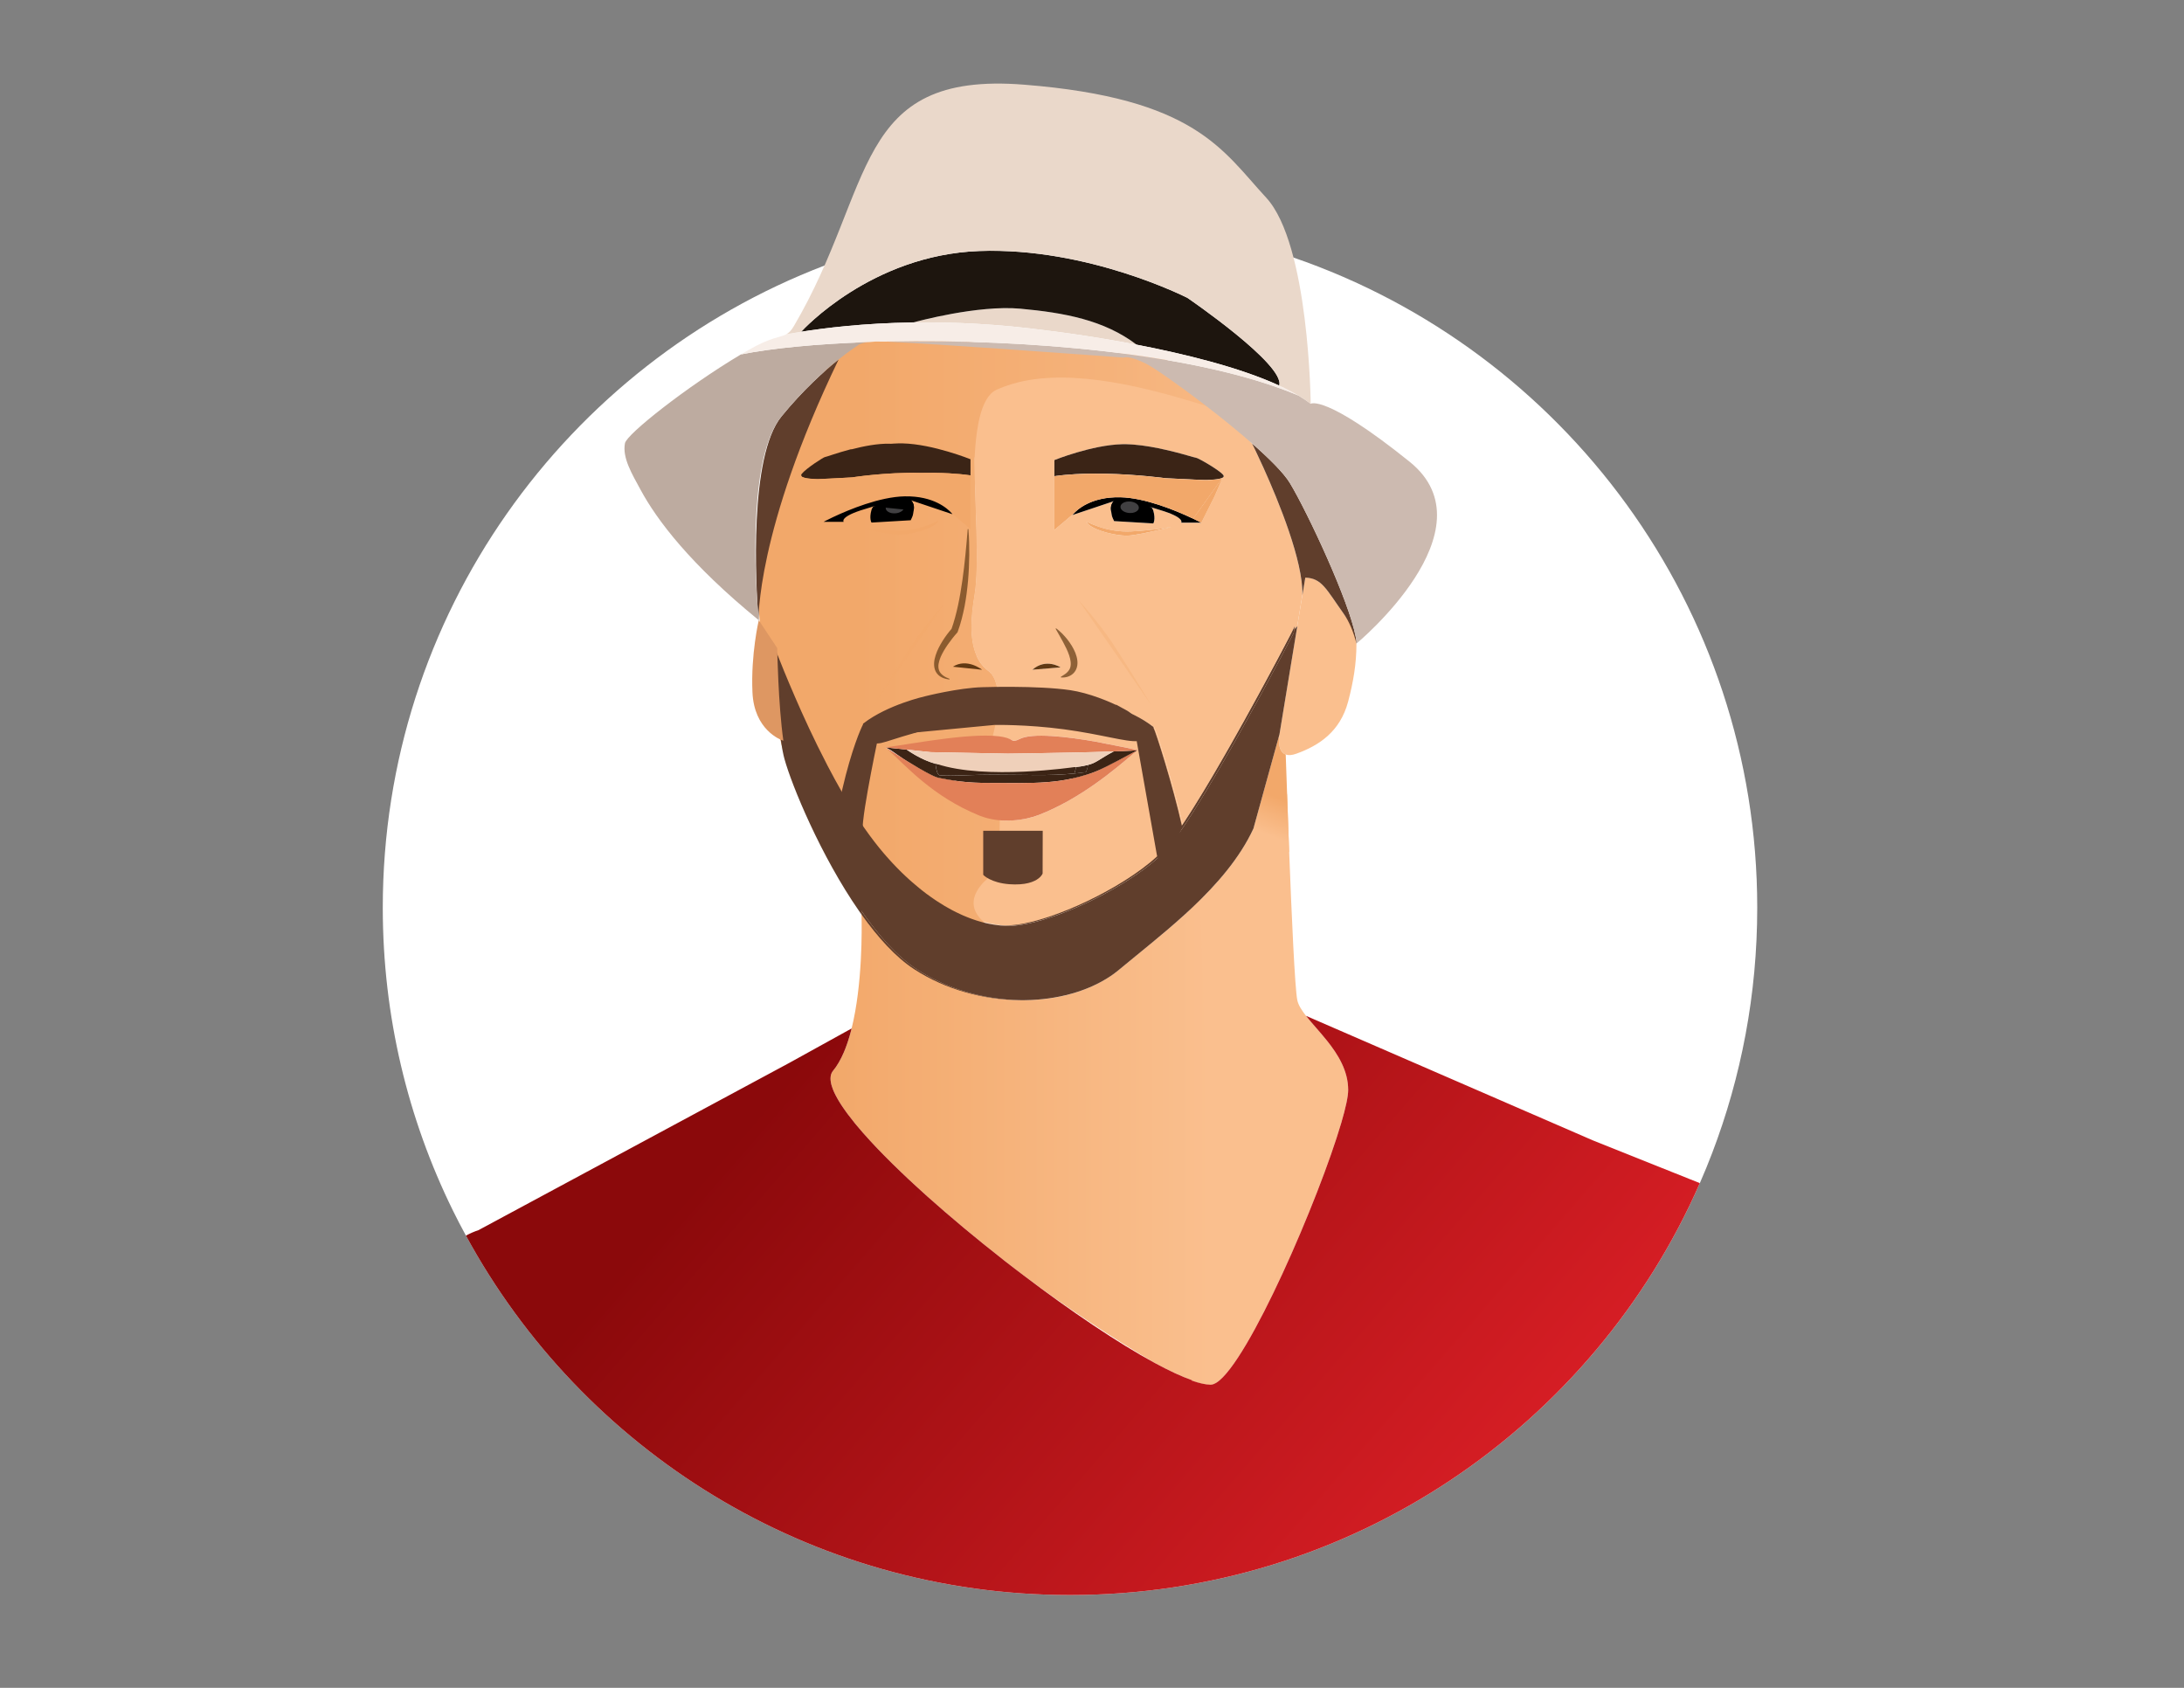 <?xml version="1.0" encoding="utf-8"?>
<!-- Generator: Adobe Illustrator 23.0.3, SVG Export Plug-In . SVG Version: 6.00 Build 0)  -->
<svg version="1.1" id="Warstwa_1" xmlns="http://www.w3.org/2000/svg" xmlns:xlink="http://www.w3.org/1999/xlink" x="0px" y="0px"
	 viewBox="0 0 792 612" style="enable-background:new 0 0 792 612;" xml:space="preserve">
<rect x="0" y="0" width="792" height="612" fill="#808080" stroke="none"/>
<style type="text/css">
	.st0{fill:#FFFFFF;}
	.st1{fill:#F1F2F2;}
	.st2{fill:#FABF8E;}
	.st3{fill:none;}
	.st4{fill:none;stroke:#FFFFFF;stroke-miterlimit:10;}
	.st5{fill:#3C2415;}
	.st6{fill:#3B2416;}
	.st7{fill:url(#SVGID_1_);}
	.st8{fill:#DB1F26;}
	.st9{fill:#603E2C;}
	.st10{fill:#EAD8CA;}
	.st11{fill:#1D150E;}
	.st12{fill:#F2A86A;}
	.st13{fill:url(#SVGID_2_);}
	.st14{fill:#414042;}
	.st15{fill:#EFD0BA;}
	.st16{fill:none;stroke:#603E2C;stroke-miterlimit:10;}
	.st17{fill:url(#SVGID_3_);}
	.st18{fill:none;stroke:#603913;stroke-miterlimit:10;}
	.st19{opacity:0.3;}
	.st20{fill:none;stroke:#000000;stroke-miterlimit:10;}
	.st21{fill:#DE9762;}
	.st22{opacity:0.3;fill:#F2A86A;}
	.st23{fill:#E28058;}
	.st24{fill:#603E2C;stroke:#603E2C;stroke-miterlimit:10;}
	.st25{fill:#603913;}
	.st26{opacity:0.7;}
	.st27{fill:#CCBAB0;}
	.st28{fill:#BDABA0;}
	.st29{fill:#F7EDE7;}
	.st30{fill:url(#SVGID_4_);}
</style>
<path class="st0" d="M637.24,329.13c0,31.36-5.8,61.37-16.37,89.02c-1.4,3.66-2.88,7.28-4.45,10.85
	c-38.49,87.92-126.26,149.35-228.39,149.35c-94.6,0-176.87-52.7-219.07-130.33c-1.67-3.05-3.27-6.14-4.8-9.26
	c-16.24-33.08-25.35-70.29-25.35-109.63c0-106.28,66.52-197.03,160.21-232.85c27.64-10.58,57.65-16.37,89.01-16.37
	c28.37,0,55.63,4.74,81.04,13.48C566.92,127.02,637.24,219.86,637.24,329.13z"/>
<path class="st1" d="M567.79,9.15"/>
<path class="st2" d="M437.39,147.2c-6.98-5.37-13.57-10.09-17.82-12.9h-0.01c-1.78-1.17-3.15-2.01-3.97-2.42
	c-6.33-3.14-8.15-2.2-8.15-2.2s-20.65-1.54-42.2-3.03c0.04,0.01,0.04,0.01,0.04,0.01s-1.08,2.19-2.6,5.67
	c-1.46,3.33-3.32,7.83-5.03,12.72c-0.07,0.23-0.16,0.46-0.24,0.7c-1.18,3.45-2.28,7.05-3.09,10.56c-0.31,1.34-0.57,2.66-0.78,3.94
	c-0.07,0.36-0.12,0.73-0.17,1.09c-0.06,0.4-0.11,0.8-0.16,1.19c-0.05,0.41-0.09,0.81-0.12,1.2c-0.03,0.31-0.05,0.62-0.07,0.92
	c-0.02,0.23-0.03,0.45-0.04,0.67c-0.01,0.23-0.02,0.46-0.02,0.69c0.01-0.15,0.02-0.31,0.04-0.47c0-0.06,0.01-0.12,0.02-0.18
	c0.04-0.5,0.12-1.04,0.23-1.62c0.12-0.69,0.28-1.42,0.48-2.2c1.76-7.13,6.26-17.39,10.62-21.4c0.12-0.12,0.24-0.23,0.36-0.32
	c0.77-0.66,2.4-1.05,4.7-1.22c12.66-0.97,45.66,4.6,68.28,8.83C437.59,147.35,437.49,147.28,437.39,147.2z"/>
<path class="st2" d="M421.74,254.11c0,0,0,0-0.01-0.02c-0.57-1-9.35-15.39-14.15-22.56c-1.02-1.51-2.11-3.02-3.19-4.46
	c-0.48-0.64-0.96-1.26-1.43-1.87c-0.01-0.01-0.02-0.01-0.02-0.02c-0.01,0-0.01-0.01-0.01-0.01l-0.01-0.01
	c-0.59-0.76-1.17-1.5-1.75-2.19c-0.23-0.29-0.46-0.58-0.69-0.86c-0.64-0.77-1.23-1.49-1.78-2.14c-0.33-0.38-0.64-0.74-0.92-1.07
	c-0.14-0.15-0.26-0.29-0.37-0.42c-0.36-0.41-0.67-0.76-0.92-1.06c-0.16-0.18-0.3-0.32-0.41-0.45c-0.2-0.23-0.35-0.39-0.41-0.45
	c0.02,0.04,0.05,0.08,0.09,0.15c0.05,0.06,0.1,0.13,0.16,0.22c0.03,0.03,0.05,0.07,0.08,0.11c0.05,0.08,0.1,0.16,0.18,0.25
	c0.15,0.23,0.33,0.48,0.54,0.79c0.09,0.13,0.18,0.25,0.27,0.39c0.1,0.14,0.19,0.29,0.31,0.43c0.07,0.12,0.14,0.23,0.23,0.35
	c0.19,0.28,0.4,0.58,0.62,0.9c0.13,0.18,0.26,0.37,0.39,0.56c1.26,1.81,2.84,4.1,4.58,6.61c0.16,0.23,0.32,0.44,0.47,0.66
	c0.49,0.72,1.01,1.46,1.53,2.2c0.29,0.42,0.58,0.85,0.88,1.29c0.29,0.42,0.59,0.84,0.89,1.28c0.4,0.57,0.8,1.15,1.2,1.73
	c0.2,0.29,0.4,0.57,0.6,0.86c0.7,1.02,1.41,2.04,2.1,3.03c0.15,0.22,0.29,0.43,0.43,0.63c0.55,0.79,1.09,1.58,1.62,2.34
	c0.2,0.28,0.39,0.55,0.58,0.83c1.24,1.8,2.43,3.49,3.48,5.03c0.14,0.2,0.29,0.41,0.43,0.61c0.31,0.44,0.6,0.88,0.89,1.29
	c0.14,0.2,0.28,0.4,0.42,0.6c0.22,0.31,0.42,0.61,0.62,0.89c0.12,0.17,0.22,0.32,0.33,0.47c0.01,0.02,0.02,0.04,0.02,0.06
	c0.12,0.14,0.22,0.28,0.32,0.43c0.16,0.24,0.31,0.46,0.46,0.66c0.04,0.07,0.09,0.14,0.14,0.21c0.73,1.06,1.17,1.69,1.21,1.75
	c0.01,0,0.01,0,0.01,0C421.74,254.12,421.74,254.12,421.74,254.11z M364.71,139.82c-0.12,0.09-0.24,0.2-0.36,0.32
	c1.64-0.61,3.33-1.12,5.06-1.54C367.11,138.77,365.48,139.16,364.71,139.82z M359.45,244.3c-0.02-0.02-0.04-0.04-0.05-0.06
	c-0.13,0.02-0.26,0.03-0.41,0.05c1.13,1.39,1.8,3.24,2.16,5.3h0.46C361.25,247.53,360.58,245.68,359.45,244.3z M353.4,215.63
	c1.82-10.74,0-34.12,0-49.01c0-0.19,0.01-0.39,0.02-0.6c0-0.01,0-0.01,0-0.02c0.07-1.23,0.16-2.76,0.31-4.46
	c-0.2,0.78-0.36,1.51-0.48,2.2c-0.1,0.58-0.18,1.12-0.23,1.62c-0.01,0.06-0.02,0.12-0.02,0.18c-0.02,0.16-0.03,0.32-0.04,0.47
	c-0.01,0.21-0.02,0.41-0.02,0.6c0,14.9,1.82,38.27,0,49.01c-1.32,7.83-1.91,15.95,0.62,21.9c0.23,0.12,0.44,0.25,0.63,0.37
	c-0.06-0.12-0.12-0.24-0.17-0.36C351.49,231.58,352.08,223.46,353.4,215.63z"/>
<path class="st2" d="M458.14,169.52c-2.33-5.14-4.03-8.55-4.12-8.75h-0.01c-2.38-2.08-3.28-6.18-4.16-10.38
	c-0.39-1.87-0.77-3.76-1.28-5.5v-0.01c-0.76-2.64-1.8-4.93-3.56-6.28c-3.44-0.65-7.17-1.31-11.05-1.98c-0.01,0-0.01,0-0.01,0
	c-4.63-0.79-9.5-1.58-14.38-2.32h-0.01c-17.9-2.71-36.1-4.79-44.53-4.15c-0.98,0.24-7.01,1.25-12.35,2.18
	c-4.08,0.72-7.76,1.39-8.47,1.66c-2.35,2.16-4.21,7.1-5.72,12.32c-1.28,4.47-2.29,9.14-3.1,12.44c-0.13,1.46,5.92,4.86,7.59,6.57
	c0.03,0.01,0.04,0.02,0.04,0.04c0.26,0.26,0.4,0.47,0.4,0.64c0,0.01,0,0.01,0,0.02c-0.01,0.21-0.02,0.41-0.02,0.6
	c0,14.89,1.82,38.27,0,49.01c-1.32,7.83-1.91,15.95,0.62,21.9c0.05,0.12,0.11,0.24,0.17,0.36c0.92,2.08,2.26,3.87,4.11,5.28
	c0.41,0.31,0.77,0.67,1.1,1.07c0.01,0.02,0.03,0.04,0.05,0.06c1.13,1.38,1.8,3.23,2.16,5.29h0.16c0.2-0.01,0.41-0.01,0.62-0.01
	c0.42-0.01,0.86-0.01,1.28-0.01c1.21-0.01,2.44-0.01,3.7,0c7.39,0.03,15.58,0.32,21.56,1.2c6.67,0.98,14.25,4.1,18.49,6.3
	c0.2,0.1,0.39,0.21,0.57,0.3c1.2,0.65,2.06,1.19,2.47,1.55c0.01,0,0.02,0.01,0.03,0.02c2.82,1.33,5.69,2.95,8.17,4.86
	c0,0.01-0.01,0.02-0.01,0.02c-0.05,0.13,0.14-0.08,0.04,0.14c0.09,0.17,0.25,0.55,0.45,1.11c0.04,0.08,0.07,0.17,0.1,0.26
	c0.08,0.23,0.18,0.51,0.29,0.8c0.06,0.21,0.14,0.42,0.22,0.66c0.1,0.28,0.18,0.56,0.3,0.87c0.16,0.48,0.33,1,0.51,1.56
	c0.05,0.16,0.1,0.31,0.15,0.46c0.05,0.17,0.1,0.34,0.17,0.52c0.27,0.87,0.58,1.81,0.88,2.82c0.13,0.41,0.26,0.82,0.39,1.24
	c0.05,0.2,0.12,0.4,0.18,0.6c0.25,0.83,0.52,1.7,0.78,2.59c0.27,0.9,0.54,1.81,0.81,2.76c0.33,1.1,0.65,2.23,0.98,3.39
	c0.13,0.48,0.27,0.97,0.4,1.46c0.2,0.72,0.41,1.45,0.61,2.19c0.13,0.48,0.26,0.97,0.39,1.46c0.13,0.48,0.26,0.97,0.39,1.46
	s0.26,0.97,0.39,1.47c0.24,0.98,0.49,1.95,0.74,2.94c0.24,0.96,0.48,1.94,0.7,2.9c0.12,0.48,0.23,0.95,0.34,1.43
	c0.01-0.01,0.02-0.04,0.04-0.05c0.29-0.42,0.56-0.86,0.86-1.3c0.59-0.89,1.19-1.82,1.8-2.78c0.46-0.72,0.92-1.45,1.4-2.2
	c0.93-1.5,1.9-3.05,2.86-4.66c0.49-0.8,0.99-1.61,1.47-2.43c0.34-0.56,0.67-1.11,1-1.67c0.11-0.18,0.22-0.37,0.33-0.56
	c0.22-0.36,0.44-0.74,0.67-1.11c0.35-0.6,0.7-1.19,1.04-1.79c0.29-0.5,0.58-0.98,0.87-1.47c0.7-1.22,1.41-2.44,2.11-3.67
	c0.33-0.56,0.64-1.1,0.96-1.66c0.52-0.92,1.05-1.84,1.57-2.75c0.3-0.54,0.61-1.08,0.91-1.62c0.24-0.41,0.48-0.84,0.71-1.26
	c0.46-0.82,0.92-1.64,1.38-2.45c0.19-0.34,0.38-0.68,0.56-1.02c0.31-0.54,0.61-1.08,0.91-1.62c0.33-0.59,0.65-1.17,0.97-1.76
	c1.72-3.09,3.38-6.12,4.96-9.02c0.21-0.38,0.41-0.75,0.61-1.12c0.05-0.11,0.11-0.21,0.16-0.31c0.22-0.4,0.44-0.8,0.65-1.2
	c0.06-0.1,0.1-0.18,0.16-0.28c0.21-0.41,0.43-0.81,0.65-1.21c0.03-0.06,0.07-0.12,0.1-0.18c0.27-0.53,0.55-1.04,0.82-1.54
	c1.03-1.89,1.99-3.7,2.9-5.39c0.16-0.32,0.34-0.63,0.5-0.95c0.7-1.32,1.37-2.57,1.98-3.72c0.11-0.21,0.22-0.43,0.33-0.64
	c0.06-0.11,0.11-0.22,0.16-0.32c0.1-0.16,0.18-0.32,0.27-0.48c0.07-0.16,0.16-0.31,0.24-0.46c0.06-0.12,0.13-0.24,0.18-0.35
	c0.23-0.44,0.46-0.86,0.66-1.26c0.44-0.83,0.84-1.6,1.2-2.27c0.05-0.1,0.1-0.23,0.15-0.31c1.03-1.95,1.6-3.06,1.6-3.06l-0.19,1.18
	c0.53-0.61,0.94-1.02,1.02-1.09c0.01,0,0.01-0.01,0.01-0.01c0.01-0.01,0.02-0.02,0.02-0.02c0.01-0.04,0.03-0.06,0.03-0.06
	l1.84-11.22C472.61,203.48,463.63,181.65,458.14,169.52z M374.38,242.84c4.98-4.38,10.21-0.85,10.21-0.85L374.38,242.84z
	 M397.17,228.06c-0.01-0.01-0.01-0.02-0.02-0.02c0.01,0.01,0.02,0.01,0.02,0.01V228.06z M423.11,191.48c0,0,0,0-0.01,0
	c-3.81,0.93-11.64,2.75-14.52,2.75c-3.76,0-10.87-1.58-13.68-3.94c-0.09-0.08-0.17-0.16-0.25-0.24c-0.3-0.29-0.52-0.58-0.68-0.88
	c-0.13-0.24,7,4.02,16.24,3.53c0.31-0.02,0.62-0.03,0.92-0.05c0.3-0.02,0.6-0.04,0.9-0.06c0.31-0.02,0.62-0.04,0.93-0.07
	c0.29-0.02,0.58-0.04,0.87-0.06c0.45-0.04,0.9-0.08,1.33-0.12c0.87-0.08,1.69-0.16,2.47-0.25c0.39-0.04,0.76-0.09,1.13-0.13
	c0.54-0.07,1.05-0.14,1.54-0.2c0.16-0.02,0.32-0.04,0.47-0.07c0.2-0.03,0.4-0.05,0.59-0.08c0.25-0.03,0.49-0.07,0.71-0.11
	c0.16-0.02,0.31-0.05,0.46-0.07c0.59-0.09,1.09-0.18,1.5-0.25c0.34-0.06,0.61-0.11,0.81-0.15c0.05-0.01,0.09-0.02,0.12-0.02
	C424.61,191.11,423.95,191.27,423.11,191.48z M443.71,172.84c-0.01,0.02-0.03,0.05-0.04,0.08c-0.07,0.1-0.16,0.18-0.29,0.26
	l-0.01,0.01c-0.03,0.02-0.06,0.04-0.09,0.06c-1.35,0.73-5.15,0.71-5.6,0.78c0.25,0.01,0.44,0.01,0.57,0.01c0.1,0,0.15,0,0.17-0.01
	c0.21-0.07,3.7-0.03,4.91-0.78l-2.92,6.73l-4.8,9.57h-7.29c0,0,0.42-0.44-0.28-1.23c-0.05-0.04-0.08-0.08-0.13-0.13
	c-0.79-0.81-2.73-1.93-7.24-3.27c-1.1-0.33-2.15-0.65-3.15-0.97c0.05,0.04,0.09,0.07,0.12,0.12l0.03,0.02
	c0.32,0.39,0.56,1.08,0.56,1.08c0.92,3.21,0,4.62,0,4.62l-3.24-0.19c-0.07,0.18-0.13,0.27-0.13,0.27h-0.06
	c0.03-0.07,0.07-0.16,0.11-0.28l-10.84-0.64l-0.06-0.01c-0.93-1.97-0.75-1.62-1.06-3.51c0-0.08-0.02-0.17-0.04-0.26
	c-0.3-1.87,0.52-2.92,0.76-3.2c0.05-0.05,0.07-0.07,0.07-0.07s0.05-0.07,0.18-0.17l-14.73,4.93l-0.3,0.11
	c0.06-0.09,0.17-0.22,0.32-0.4l-6.87,5.8v-25.33c0,0,13.57-5.47,24.52-5.75c1.06-0.04,2.16,0,3.3,0.07
	c0.33,0.01,0.65,0.04,0.99,0.07c3.91,0.31,8.04,1.08,11.68,1.91c0.03,0.01,0.07,0.01,0.1,0.02c4.31,0.99,7.93,2.06,9.7,2.56
	c0.68,0.2,1.09,0.31,1.15,0.29c0.42-0.09,8.04,4.2,9.72,6.11c0.14,0.16,0.21,0.29,0.23,0.42c0.01,0.05,0.02,0.09,0.02,0.13
	C443.75,172.73,443.73,172.79,443.71,172.84z"/>
<path class="st3" d="M320.61,123.88c0.54,0.02,1.14,0.04,1.8,0.07c0.03-0.06,0.04-0.09,0.04-0.11
	C321.83,123.85,321.22,123.87,320.61,123.88z M491.88,232.81c0-0.12-0.01-0.24-0.02-0.36c-0.01-0.12-0.02-0.23-0.03-0.35
	c-0.02-0.13-0.03-0.26-0.06-0.4c0-0.02-0.01-0.05-0.01-0.07c-0.02-0.14-0.05-0.29-0.08-0.43c-0.01-0.09-0.02-0.16-0.05-0.25
	c0.03,0.18,0.05,0.35,0.09,0.52c0.01,0.11,0.02,0.21,0.04,0.31c0.02,0.13,0.04,0.26,0.05,0.38c0.02,0.13,0.03,0.25,0.04,0.37
	c0.01,0.13,0.02,0.27,0.03,0.4c0.01,0.05,0.01,0.1,0.01,0.15v-0.16c0,0-0.01,0,0-0.01v-0.01
	C491.89,232.86,491.89,232.84,491.88,232.81z"/>
<path class="st4" d="M424.34,200.32"/>
<path class="st4" d="M386.04,194.12"/>
<path class="st2" d="M491.9,233.36c0,7.46-1.18,14.05-3,20.97c-2.92,11.07-10.7,16.02-18.72,18.93c-1.72,0.64-3,0.66-3.93,0.32
	c-3.15-1.13-2.41-6.52-2.29-7.28l0.02-0.09l6.46-39.21l1.85-11.22l1.05-6.35c5.98,0.19,7.53,4.13,13.86,13
	c1.62,2.27,3.63,5.07,4.39,8.32c0,0.02,0.01,0.03,0.01,0.04c0,0.01,0.01,0.03,0.01,0.03c0.01,0.03,0.01,0.04,0.01,0.07
	c0.03,0.1,0.04,0.19,0.06,0.29c0.05,0.29,0.1,0.58,0.12,0.88c0,0.03,0,0.05,0.01,0.08c0.02,0.13,0.03,0.25,0.03,0.37
	c0.01,0.13,0.03,0.27,0.03,0.4c0.01,0.05,0.01,0.1,0.01,0.15v0.06C491.9,233.21,491.9,233.29,491.9,233.36z"/>
<path class="st3" d="M329.63,276.28"/>
<path class="st3" d="M331.59,277.86"/>
<path class="st3" d="M357.98,264.31"/>
<path class="st3" d="M318.57,268.47"/>
<path class="st3" d="M351.15,316.43"/>
<path class="st4" d="M333.52,222.33"/>
<path class="st4" d="M305.19,249.56"/>
<path class="st3" d="M341.67,212.91"/>
<path class="st2" d="M412.99,264.17c-0.1-0.61-0.39-1.15-0.43-1.23v-0.01c0,0,0,0-0.01,0c0,0-0.01-0.02-0.05-0.07
	c-0.07-0.09-0.22-0.3-0.44-0.6c-0.28-0.36-0.64-0.84-1.06-1.38c-0.07-0.09-0.14-0.18-0.21-0.27s-0.14-0.19-0.22-0.28
	c-0.04-0.05-0.08-0.09-0.11-0.14c-0.04-0.05-0.08-0.09-0.11-0.13c-0.08-0.1-0.14-0.19-0.22-0.28c-0.16-0.18-0.31-0.37-0.47-0.56
	c-0.1-0.13-0.22-0.27-0.33-0.39l-0.01-0.01v-0.01c-0.01,0-0.01,0-0.01,0c-0.01-0.02-0.03-0.04-0.05-0.06
	c-0.05-0.07-0.11-0.14-0.17-0.2c0-0.01-0.01-0.01-0.01-0.01c-0.11-0.13-0.23-0.26-0.34-0.38v-0.01h-0.01
	c-0.06-0.07-0.12-0.14-0.19-0.21c-0.06-0.07-0.12-0.13-0.18-0.19c-0.13-0.13-0.25-0.26-0.37-0.38c-0.18-0.09-0.37-0.2-0.57-0.3
	l0.02,0.03c0.12,0.09,0.24,0.2,0.36,0.33c0.06,0.05,0.12,0.11,0.18,0.18c0.13,0.12,0.25,0.25,0.38,0.38
	c0.06,0.06,0.12,0.13,0.18,0.2c0.12,0.14,0.25,0.29,0.38,0.44c0.01,0.01,0.01,0.01,0.02,0.02c0.04,0.04,0.08,0.07,0.12,0.12
	c0.11,0.12,0.23,0.26,0.34,0.4c0,0,0.01,0,0.01,0.01c0.12,0.14,0.24,0.27,0.34,0.42c0.17,0.19,0.32,0.38,0.48,0.57
	c0.07,0.1,0.13,0.18,0.21,0.27c0.06,0.07,0.11,0.14,0.16,0.21c0.06,0.07,0.11,0.14,0.16,0.2c0.02,0.02,0.04,0.03,0.05,0.06
	c0.12,0.16,0.24,0.31,0.35,0.45c0.13,0.15,0.24,0.3,0.33,0.43c0.14,0.19,0.27,0.36,0.39,0.51c0.11,0.16,0.22,0.29,0.29,0.4
	c0.08,0.12,0.15,0.21,0.2,0.26c0.04,0.06,0.06,0.09,0.06,0.09s0,0,0,0.01c0.01,0.02,0.03,0.05,0.05,0.09
	c0.02,0.03,0.03,0.07,0.05,0.11c0.01,0.01,0.01,0.02,0.02,0.03c0.04,0.09,0.09,0.22,0.15,0.36c0.02,0.08,0.06,0.16,0.07,0.25
	c0.03,0.09,0.06,0.17,0.07,0.26c0.01,0.01,0.01,0.01,0.01,0.02v0.02c0.02,0.09,0.03,0.19,0.05,0.27c0.01,0.13,0.02,0.26,0.01,0.4
	v0.06c-0.01,0.04-0.01,0.08-0.02,0.13s-0.03,0.09-0.05,0.14c-0.01,0.09-0.05,0.18-0.11,0.26c0,0.01-0.01,0.02-0.01,0.03
	c-0.01,0.02-0.02,0.03-0.02,0.04c0.05-0.05,0.09-0.09,0.12-0.15c0.1-0.16,0.16-0.33,0.2-0.51c0.02-0.17,0.02-0.34,0-0.52
	C413.02,264.29,413.01,264.23,412.99,264.17z M403.16,322.62c-4.15,2.33-8.51,4.49-12.81,6.34c-0.5,0.22-1.02,0.43-1.53,0.65
	c-1.58,0.65-3.15,1.27-4.7,1.85c-0.51,0.17-1.02,0.35-1.52,0.53c-0.15,0.06-0.29,0.1-0.44,0.16c-0.43,0.13-0.87,0.28-1.28,0.42
	c-0.46,0.15-0.89,0.3-1.33,0.43c-0.39,0.12-0.77,0.24-1.16,0.36c-0.17,0.04-0.33,0.09-0.49,0.14c-0.67,0.19-1.34,0.37-1.99,0.54
	c-0.14,0.04-0.27,0.07-0.41,0.11c-0.3,0.08-0.6,0.15-0.89,0.22c-0.9,0.21-1.76,0.39-2.62,0.55c-0.09,0.03-0.18,0.04-0.28,0.06
	c-2.28,0.41-4.37,0.63-6.2,0.6h-0.23c-0.25,0-0.5-0.01-0.75-0.03c-0.22-0.01-0.44-0.02-0.66-0.04c-0.22-0.01-0.46-0.03-0.69-0.05
	c-0.27-0.03-0.53-0.06-0.8-0.08c-0.46-0.06-0.91-0.13-1.38-0.19c-0.14-0.03-0.29-0.05-0.43-0.08c-0.15-0.02-0.29-0.05-0.45-0.08
	c-0.2-0.04-0.4-0.07-0.6-0.11c-0.17-0.04-0.34-0.07-0.51-0.11c-0.33-0.07-0.67-0.15-1-0.23c-0.26-0.07-0.51-0.13-0.77-0.19
	c-0.19-0.04-0.36-0.1-0.54-0.15c-0.02,0-0.05,0-0.06-0.01c-0.2-0.06-0.38-0.12-0.57-0.16c-0.01,0-0.03-0.01-0.04-0.01v-0.01
	c-0.11-0.03-0.23-0.06-0.34-0.09c-0.26-0.08-0.52-0.17-0.78-0.25c-0.5-0.15-0.98-0.33-1.49-0.5c-0.05-0.02-0.11-0.05-0.17-0.06
	c-0.24-0.1-0.48-0.19-0.72-0.27c-0.28-0.11-0.54-0.21-0.81-0.32c-0.27-0.1-0.54-0.21-0.81-0.33l-0.81-0.34
	c-0.27-0.12-0.54-0.24-0.82-0.36c-0.55-0.26-1.09-0.52-1.64-0.79c-0.27-0.14-0.55-0.28-0.83-0.42c-0.27-0.13-0.55-0.28-0.83-0.43
	c-0.28-0.15-0.56-0.31-0.83-0.46c-0.56-0.3-1.12-0.62-1.69-0.95c-0.83-0.5-1.68-1.03-2.52-1.58c-0.29-0.17-0.57-0.36-0.85-0.56
	c-0.05-0.02-0.1-0.05-0.14-0.08c-0.24-0.17-0.47-0.33-0.71-0.49c-0.29-0.19-0.57-0.39-0.85-0.59c-0.54-0.4-1.09-0.8-1.64-1.19
	c-0.02-0.02-0.05-0.04-0.07-0.06c-0.43-0.32-0.85-0.65-1.28-0.97c-0.42-0.34-0.85-0.68-1.28-1.03c-0.86-0.69-1.71-1.42-2.57-2.17
	c-0.24-0.21-0.49-0.43-0.72-0.65c-0.62-0.54-1.23-1.11-1.83-1.69c-0.28-0.26-0.57-0.54-0.86-0.81c-0.05-0.05-0.09-0.1-0.14-0.14
	c-0.28-0.27-0.55-0.54-0.82-0.81c-0.4-0.4-0.81-0.81-1.21-1.22c-0.41-0.42-0.81-0.85-1.21-1.27c-0.07-0.09-0.15-0.17-0.24-0.26
	c-0.24-0.26-0.48-0.52-0.71-0.78c-0.25-0.26-0.49-0.52-0.73-0.8c-0.28-0.32-0.56-0.62-0.83-0.93c-0.27-0.33-0.54-0.64-0.81-0.96
	c-0.29-0.33-0.58-0.67-0.86-1c-0.27-0.34-0.55-0.68-0.82-1.01c-1.09-1.35-2.19-2.76-3.26-4.2c-0.27-0.37-0.54-0.74-0.8-1.11
	c-0.23-0.3-0.45-0.6-0.67-0.91c-0.21-0.29-0.41-0.59-0.61-0.88c-0.34-0.47-0.67-0.96-1-1.45c-0.03-0.05-0.07-0.1-0.11-0.17
	c-0.26-0.39-0.52-0.78-0.78-1.17c-0.18-0.26-0.35-0.54-0.53-0.81c-0.21-0.32-0.42-0.65-0.62-0.98c-1.68-2.6-3.3-5.3-4.87-8.04
	c-0.21-0.36-0.42-0.73-0.63-1.1c-1.73-3.01-3.38-6.07-4.97-9.12c-0.09-0.17-0.17-0.33-0.26-0.5c0.05,0.21,0.09,0.41,0.13,0.62
	c1.61,3.08,3.29,6.18,5.04,9.23c0.21,0.38,0.42,0.73,0.63,1.1c0,0.01,0,0.01,0,0.02c0.74,1.29,1.51,2.57,2.27,3.84
	c0.02,0.02,0.03,0.05,0.05,0.09c0.85,1.41,1.72,2.79,2.6,4.15c0,0.01,0.01,0.01,0.01,0.02c0.15,0.27,0.33,0.53,0.5,0.79
	c0.21,0.31,0.41,0.64,0.62,0.95c0.26,0.4,0.53,0.79,0.79,1.18c13.61,20.12,29.63,31.52,43.01,35.31c0.21,0.06,0.42,0.11,0.63,0.17
	c1.28,0.34,2.53,0.61,3.75,0.8l0.13,0.03c0.12,0.02,0.24,0.03,0.37,0.05c0.11,0.01,0.21,0.03,0.32,0.04c0.02,0,0.05,0,0.07,0.01
	c0.85,0.12,1.7,0.2,2.52,0.26c0.36,0.02,0.71,0.04,1.06,0.05c0.18,0,0.36,0.01,0.55,0.01c0.35,0,0.7-0.01,1.07-0.03
	c0.66-0.03,1.36-0.09,2.09-0.17c0.38-0.04,0.76-0.09,1.15-0.15c0.39-0.05,0.79-0.12,1.19-0.19c0.36-0.06,0.71-0.13,1.08-0.2
	c0.08-0.01,0.16-0.03,0.24-0.05c0.38-0.07,0.78-0.16,1.17-0.25c0.48-0.1,0.97-0.22,1.47-0.34c0.32-0.08,0.64-0.17,0.97-0.25
	c0.54-0.15,1.09-0.3,1.65-0.46c0.42-0.12,0.83-0.25,1.26-0.38c0.92-0.28,1.86-0.58,2.81-0.91c0.91-0.31,1.83-0.64,2.76-0.99
	c1.99-0.74,4.01-1.56,6.05-2.45c0.49-0.21,0.99-0.44,1.49-0.66c0.48-0.22,0.96-0.43,1.43-0.65c0.52-0.24,1.04-0.49,1.56-0.74
	c0.97-0.47,1.94-0.95,2.91-1.44c1-0.51,2-1.03,2.99-1.57c2.05-1.11,4.07-2.27,6.01-3.47c-0.81,0.49-1.64,0.98-2.47,1.46
	C404.1,322.09,403.63,322.36,403.16,322.62z M397.15,228.04c0.01,0,0.01,0.01,0.02,0.02v-0.01
	C397.17,228.05,397.16,228.05,397.15,228.04z M414.86,185.24c0,0-0.2-0.57-0.48-0.97c-0.01,0-0.02-0.02-0.03-0.03
	c-0.1-0.03-0.21-0.06-0.32-0.1c0.05,0.05,0.1,0.09,0.15,0.15c0.32,0.39,0.55,1.07,0.55,1.07c0.66,2.25,0.4,3.62,0.18,4.23
	c-0.04,0.12-0.08,0.21-0.11,0.28h0.06c0,0,0.06-0.09,0.13-0.27C415.2,189.06,415.55,187.65,414.86,185.24z M345.09,186.08
	L345.09,186.08l-0.02-0.02c-0.04-0.05-0.09-0.1-0.14-0.15c-0.05-0.06-0.11-0.11-0.16-0.17c-0.11-0.12-0.24-0.25-0.37-0.38
	c-0.07-0.07-0.15-0.14-0.23-0.2c-0.08-0.07-0.16-0.14-0.24-0.22c-0.04-0.04-0.09-0.08-0.13-0.12c-0.04-0.04-0.09-0.08-0.13-0.11
	c-0.2-0.16-0.4-0.32-0.61-0.48c-0.11-0.09-0.22-0.17-0.33-0.25c-0.12-0.08-0.24-0.17-0.36-0.25c-0.13-0.09-0.26-0.18-0.39-0.26
	c-0.27-0.17-0.54-0.34-0.84-0.51c-0.2-0.12-0.42-0.24-0.64-0.35c-0.22-0.12-0.44-0.23-0.68-0.34c-0.12-0.06-0.24-0.11-0.36-0.16
	c-0.21-0.1-0.43-0.2-0.66-0.29c-0.45-0.19-0.92-0.36-1.42-0.53c-0.25-0.08-0.51-0.16-0.77-0.24c-0.24-0.07-0.48-0.14-0.72-0.2
	c-0.63-0.17-1.3-0.31-2.01-0.44c-0.26-0.05-0.52-0.09-0.78-0.12c-0.42-0.07-0.85-0.12-1.3-0.16c-0.4-0.04-0.81-0.07-1.23-0.1
	c-0.17,0-0.34-0.01-0.51-0.02c-0.13-0.01-0.26-0.01-0.39-0.01c-0.29-0.01-0.6-0.02-0.9-0.02c-0.23,0-0.46,0.01-0.69,0.01
	c-9.05,0.17-20.24,4.84-25.85,7.48c-0.04,0.01-0.07,0.04-0.11,0.05c0,0.02,0,0.05-0.01,0.07c5.62-2.64,16.8-7.3,25.86-7.48
	c10.69-0.2,15.74,4.64,17.04,6.13c0.02,0.05,0.06,0.08,0.08,0.11l0.28,0.09l0.02,0.01C345.33,186.36,345.23,186.24,345.09,186.08z
	 M322.77,160.77c-4.37-0.12-9.57,0.91-13.96,2.06c-0.02,0.01-0.06,0.01-0.09,0.02c-0.01,0.03-0.02,0.06-0.03,0.1
	c4.39-1.15,9.59-2.18,13.95-2.06c0.16,0.01,0.32,0.02,0.49,0.02c0.33-0.03,0.66-0.05,0.99-0.07
	C323.67,160.81,323.21,160.78,322.77,160.77z M340.76,215.43v0.01c0.2-0.17,0.35-0.29,0.42-0.36c-0.03,0.04-0.08,0.09-0.14,0.16
	c-0.01,0.02-0.02,0.04-0.04,0.06c0.07-0.06,0.11-0.12,0.17-0.18c0.06-0.07,0.1-0.12,0.13-0.16
	C341.22,215.03,341.03,215.19,340.76,215.43z M334.73,191.02c-0.3,0.09-0.62,0.18-0.95,0.27c-0.77,0.21-1.61,0.41-2.5,0.58
	c-0.43,0.08-0.87,0.15-1.32,0.22c-0.01,0.01-0.02,0.01-0.03,0.01c-1.81,0.26-3.78,0.39-5.86,0.28c-0.49-0.02-0.96-0.05-1.43-0.08
	c-0.02,0.01-0.04,0.01-0.07,0c-0.92-0.06-1.8-0.13-2.64-0.2c-0.05,0-0.1,0-0.15-0.01c-0.81-0.08-1.58-0.15-2.32-0.23
	c-0.08,0-0.15-0.01-0.22-0.02c-0.31-0.04-0.62-0.07-0.91-0.1c-0.85-0.1-1.63-0.2-2.35-0.3c-0.16-0.02-0.32-0.04-0.47-0.07
	c-0.35-0.04-0.68-0.09-1-0.14c-0.22-0.03-0.44-0.07-0.64-0.09c-0.16-0.03-0.31-0.05-0.46-0.08c-0.21-0.03-0.41-0.07-0.6-0.1
	c-0.31-0.05-0.57-0.1-0.8-0.14c-0.12-0.02-0.24-0.04-0.34-0.06c-0.14-0.02-0.26-0.05-0.35-0.06l0.74,0.19
	c0.14,0.04,0.28,0.07,0.44,0.11l0.36,0.09c0.1,0.03,0.2,0.05,0.31,0.08c0,0,0,0,0.01,0c0.04,0.01,0.08,0.01,0.12,0.02
	c2.58,0.41,7.06,1.02,12.64,1.32c9.25,0.48,16.38-3.77,16.25-3.53c-0.09,0.19-0.22,0.36-0.35,0.54c0.04-0.04,0.07-0.08,0.1-0.12
	c0.04-0.05,0.08-0.1,0.12-0.15c0.05-0.05,0.09-0.11,0.12-0.17c0.05-0.07,0.09-0.14,0.13-0.22
	C340.38,188.72,338.23,189.96,334.73,191.02z M331.4,183.55c-0.01-0.15-0.04-0.29-0.07-0.43c-0.06-0.27-0.14-0.5-0.23-0.7
	c-0.18-0.39-0.39-0.65-0.49-0.76v-0.01h-0.01l-0.36-0.12c0.12,0.11,0.18,0.18,0.18,0.18s1.19,1.08,0.82,3.27
	c0,0.04-0.01,0.09-0.02,0.13c0,0.05-0.01,0.09-0.01,0.13c-0.31,1.86-0.14,1.54-1,3.39v0.01l0.06-0.01c0.25-0.54,0.43-0.91,0.54-1.19
	c0.04-0.09,0.08-0.18,0.11-0.25c0.09-0.24,0.14-0.43,0.18-0.65c0.03-0.1,0.05-0.23,0.07-0.36c0.01-0.06,0.01-0.14,0.03-0.21
	c0.03-0.22,0.07-0.5,0.13-0.85c0.01-0.09,0.02-0.17,0.04-0.26C331.45,184.37,331.45,183.93,331.4,183.55z M306.24,188
	c-0.61,0.61-0.56,1.04-0.47,1.23h0.19C305.96,189.23,305.54,188.79,306.24,188z"/>
<path class="st2" d="M428.86,298.91c-0.11-0.48-0.22-0.95-0.34-1.43c-0.22-0.96-0.46-1.94-0.7-2.9c-0.25-0.99-0.5-1.96-0.74-2.94
	c-0.13-0.5-0.26-0.98-0.39-1.47s-0.26-0.98-0.39-1.46c-0.13-0.49-0.26-0.98-0.39-1.46c-0.2-0.74-0.41-1.47-0.61-2.19
	c-0.13-0.49-0.27-0.98-0.4-1.46c-0.33-1.16-0.65-2.29-0.98-3.39c-0.27-0.95-0.54-1.86-0.81-2.76c-0.26-0.89-0.53-1.76-0.78-2.59
	c-0.06-0.2-0.13-0.4-0.18-0.6c-0.13-0.42-0.26-0.83-0.39-1.24c-0.3-1.01-0.61-1.95-0.88-2.82c-0.07-0.18-0.12-0.35-0.17-0.52
	c-0.05-0.15-0.1-0.3-0.15-0.46c-0.18-0.56-0.35-1.08-0.51-1.56c-0.12-0.31-0.2-0.59-0.3-0.87c-0.08-0.24-0.16-0.45-0.22-0.66
	c-0.11-0.29-0.21-0.57-0.29-0.8c-0.03-0.09-0.06-0.18-0.1-0.26c-0.2-0.56-0.36-0.94-0.45-1.11c0.1-0.22-0.09-0.01-0.04-0.14
	c0,0,0.01-0.01,0.01-0.02c-2.48-1.91-5.35-3.53-8.17-4.86c0.07,0.06,0.14,0.12,0.21,0.2c0.08,0.07,0.15,0.15,0.23,0.22
	c0.15,0.14,0.29,0.29,0.43,0.45c0,0.01,0.01,0.01,0.01,0.01c0.86,0.91,1.79,2.06,2.55,3.04c0.08,0.1,0.16,0.2,0.24,0.3
	c0.18,0.23,0.34,0.45,0.5,0.65c0.09,0.12,0.18,0.25,0.27,0.36c0.32,0.43,0.52,0.7,0.52,0.7s1.01,1.81,0.11,2.64
	c-0.01,0.01-0.01,0.02-0.02,0.03c-0.33,0.3-0.92,0.47-1.89,0.38c-0.7-0.06-1.57-0.25-2.7-0.61c-7.17-2.31-11.31-3.41-11.31-3.41
	l-28.09-2.67c0,0-0.3,0-0.88,0c0,0-0.36-0.01-1.03-0.01h-1.18c-0.25,0-0.51,0-0.8,0.01c-1.7,0.04-3.91,0.11-6.47,0.23
	c-0.16,0.01-0.31,0.02-0.47,0.03c-4.14,0.21-9.15,0.61-14.46,1.32c-4.72,0.63-8.91,1.39-12.54,2.11h-0.01
	c-0.96,0.18-1.86,0.36-2.74,0.54h-0.01c-0.02,0.01-0.05,0.01-0.08,0.02c-4.91,0.97-8.54,1.72-10.79,1.63
	c-0.2-0.01-0.4-0.02-0.58-0.04c-0.2-0.03-0.4-0.06-0.58-0.11c0,0,0,0.01-0.01,0.03c0,0.02-0.01,0.04-0.04,0.1
	c-0.08,0.26-0.31,0.94-0.63,1.92c-0.01,0.02-0.01,0.04-0.02,0.05v0.01c-0.44,1.34-1.06,3.25-1.74,5.43
	c-2.17,6.96-5,16.85-5.11,21.25c0.2,0.33,0.41,0.66,0.62,0.98c0.18,0.27,0.35,0.55,0.53,0.81c0.26,0.39,0.52,0.78,0.78,1.17
	c0.04,0.07,0.08,0.12,0.11,0.17c0.33,0.49,0.66,0.98,1,1.45c0.2,0.29,0.4,0.59,0.61,0.88c0.22,0.31,0.44,0.61,0.67,0.91
	c0.26,0.37,0.53,0.74,0.8,1.11c1.07,1.44,2.17,2.85,3.26,4.2c0.27,0.33,0.55,0.67,0.82,1.01c0.28,0.33,0.57,0.67,0.86,1
	c0.27,0.32,0.54,0.63,0.81,0.96c0.27,0.31,0.55,0.61,0.83,0.93c0.24,0.28,0.48,0.54,0.73,0.8c0.23,0.26,0.47,0.52,0.71,0.78
	c0.09,0.09,0.17,0.17,0.24,0.26c0.4,0.42,0.8,0.85,1.21,1.27c0.4,0.41,0.81,0.82,1.21,1.22c0.27,0.27,0.54,0.54,0.82,0.81
	c0.05,0.04,0.09,0.09,0.14,0.14c0.29,0.27,0.58,0.55,0.86,0.81c0.6,0.58,1.21,1.15,1.83,1.69c0.23,0.22,0.48,0.44,0.72,0.65
	c0.86,0.75,1.71,1.48,2.57,2.17c0.43,0.35,0.86,0.69,1.28,1.03c0.43,0.32,0.85,0.65,1.28,0.97c0.02,0.02,0.05,0.04,0.07,0.06
	c0.55,0.39,1.1,0.79,1.64,1.19c0.28,0.2,0.56,0.4,0.85,0.59c0.24,0.16,0.47,0.32,0.71,0.49c0.04,0.03,0.09,0.06,0.14,0.08
	c0.28,0.2,0.56,0.39,0.85,0.56c0.84,0.55,1.69,1.08,2.52,1.58c0.57,0.33,1.13,0.65,1.69,0.95c0.27,0.15,0.55,0.31,0.83,0.46
	c0.28,0.15,0.56,0.3,0.83,0.43c0.28,0.14,0.56,0.28,0.83,0.42c0.55,0.27,1.09,0.53,1.64,0.79c0.28,0.12,0.55,0.24,0.82,0.36
	l0.81,0.34c0.27,0.12,0.54,0.23,0.81,0.33c0.27,0.11,0.53,0.21,0.81,0.32c0.24,0.08,0.48,0.17,0.72,0.27
	c0.06,0.01,0.12,0.04,0.17,0.06c0.51,0.17,0.99,0.35,1.49,0.5c0.26,0.08,0.52,0.17,0.78,0.25c0.11,0.03,0.23,0.06,0.34,0.09v0.01
	c0.01,0,0.03,0.01,0.04,0.01c0.19,0.04,0.37,0.1,0.57,0.16c0.01,0.01,0.04,0.01,0.06,0.01c0.18,0.05,0.35,0.11,0.54,0.15
	c0.26,0.06,0.51,0.12,0.77,0.19c0.33,0.08,0.67,0.16,1,0.23c0.17,0.04,0.34,0.07,0.51,0.11c0.2,0.04,0.4,0.07,0.6,0.11
	c0.16,0.03,0.3,0.06,0.45,0.08c0.14,0.03,0.29,0.05,0.43,0.08c0.47,0.06,0.92,0.13,1.38,0.19c0.27,0.02,0.53,0.05,0.8,0.08
	c0.23,0.02,0.47,0.04,0.69,0.05c0.22,0.02,0.44,0.03,0.66,0.04c0.25,0.02,0.5,0.03,0.75,0.03h0.23c1.83,0.03,3.92-0.19,6.2-0.6
	c0.1-0.02,0.19-0.03,0.28-0.06c0.86-0.15,1.72-0.34,2.62-0.55c0.29-0.07,0.59-0.14,0.89-0.22c0.14-0.04,0.27-0.07,0.41-0.11
	c0.65-0.17,1.32-0.35,1.99-0.54c0.16-0.05,0.32-0.1,0.49-0.14c0.39-0.12,0.77-0.24,1.16-0.36c0.44-0.13,0.87-0.28,1.33-0.43
	c0.41-0.14,0.85-0.29,1.28-0.42c0.15-0.06,0.29-0.1,0.44-0.16c0.5-0.18,1.01-0.36,1.52-0.53c1.55-0.58,3.12-1.2,4.7-1.85
	c0.51-0.22,1.03-0.43,1.53-0.65c4.3-1.85,8.66-4.01,12.81-6.34c0.47-0.26,0.94-0.53,1.42-0.8c0.83-0.48,1.66-0.97,2.47-1.46
	c0.02-0.02,0.04-0.03,0.06-0.04c0.79-0.48,1.56-0.97,2.33-1.46c0.04-0.03,0.08-0.05,0.12-0.08c0.53-0.35,1.06-0.69,1.59-1.04
	c0.33-0.21,0.66-0.44,0.98-0.66c0.32-0.23,0.64-0.45,0.96-0.67c0.32-0.22,0.63-0.45,0.94-0.68c0.31-0.21,0.62-0.44,0.92-0.67
	c0.41-0.29,0.8-0.59,1.2-0.89c0.52-0.41,1.02-0.81,1.52-1.21c0.45-0.38,0.9-0.75,1.32-1.12H419c0.45-0.39,0.87-0.77,1.28-1.15
	c0.22-0.19,0.45-0.4,0.66-0.6c0.38-0.36,0.75-0.72,1.1-1.08c0.1-0.1,0.19-0.21,0.3-0.31c0.81-0.85,1.7-1.9,2.67-3.15
	c0.24-0.29,0.47-0.61,0.72-0.93c0.24-0.34,0.5-0.67,0.76-1.03c0.11-0.16,0.24-0.33,0.37-0.49c0-0.01,0.01-0.02,0.02-0.03
	c0.09-0.16,0.2-0.31,0.32-0.46c0.61-0.86,1.24-1.76,1.89-2.72C429.02,299.57,428.94,299.24,428.86,298.91z M351.13,293.93
	c-0.46-0.21-0.91-0.43-1.35-0.66c-0.28-0.14-0.56-0.28-0.84-0.43c-0.71-0.35-1.4-0.72-2.08-1.1c-0.58-0.32-1.14-0.65-1.7-0.98
	c-0.03-0.02-0.07-0.04-0.1-0.07c-0.11-0.06-0.22-0.12-0.33-0.19c-0.17-0.1-0.33-0.2-0.5-0.3c-0.19-0.11-0.37-0.22-0.56-0.34
	c-0.1-0.07-0.2-0.14-0.3-0.2c-0.55-0.34-1.08-0.67-1.6-1.02c-1.2-0.79-2.35-1.6-3.45-2.41c-0.15-0.11-0.31-0.23-0.46-0.35
	c-0.12-0.09-0.24-0.18-0.36-0.27c-0.44-0.33-0.87-0.66-1.3-1c-0.36-0.27-0.7-0.55-1.04-0.83c-0.17-0.13-0.33-0.27-0.49-0.4
	c-0.01-0.01-0.01-0.01-0.02-0.01c-0.19-0.15-0.38-0.31-0.57-0.47c-0.16-0.14-0.33-0.28-0.49-0.42c-0.33-0.27-0.66-0.55-0.98-0.83
	c-0.03-0.03-0.07-0.05-0.09-0.07c-1.37-1.19-2.66-2.36-3.88-3.51c-0.24-0.23-0.5-0.46-0.74-0.7c-0.17-0.15-0.33-0.3-0.49-0.45
	c-1.95-1.86-3.74-3.61-5.43-5.19l-0.01-0.01c0,0-0.01,0-0.02-0.01l-0.02-0.02c-0.01-0.01-0.01-0.01-0.02-0.02
	c-0.04-0.04-0.08-0.08-0.12-0.12c-0.04-0.04-0.09-0.08-0.13-0.13c-0.05-0.04-0.1-0.09-0.15-0.13c-0.02-0.02-0.05-0.04-0.07-0.06
	l-0.09-0.1l-0.01-0.01l-0.03-0.03h-0.01c-0.01,0-0.01,0-0.01,0c-0.01-0.01-0.02-0.02-0.02-0.02h-0.01
	c-0.01-0.01-0.01-0.02-0.01-0.02h-0.01v-0.01h-0.01v-0.01h-0.01v-0.01c-0.01,0-0.01,0-0.02-0.01h-0.01c-0.01,0-0.01,0-0.01-0.01
	c0.04,0,0.06,0,0.09-0.01c0.01,0,0.03-0.01,0.04,0c0.07-0.02,0.13-0.03,0.2-0.04c0.06-0.01,0.11-0.02,0.16-0.03
	c0.27-0.04,0.65-0.11,1.13-0.19c0.25-0.05,0.52-0.09,0.8-0.13h0.03c0.24-0.05,0.5-0.09,0.78-0.13h0.01l0.32-0.02h0.01
	c0.26-0.05,0.52-0.08,0.8-0.12c0.27-0.05,0.54-0.08,0.82-0.13c0.75-0.11,1.55-0.21,2.37-0.34c0.05,0,0.09,0,0.13-0.01h0.05
	c9.09-1.29,22.05-2.85,30.54-2.66c0.15,0,0.31,0.01,0.46,0.02c3,0.09,5.4,0.4,6.8,1.04c0.03,0.02,0.07,0.03,0.1,0.05
	c0.02,0,0.03,0.01,0.04,0.02c0.07,0.03,0.13,0.07,0.2,0.1c0.32,0.18,0.8,0.23,1.47,0.04c0.09-0.02,0.2-0.06,0.3-0.1
	c0.26-0.1,0.54-0.22,0.84-0.38c4.54-2.42,17.37-0.88,27.82,0.95c0.01,0.04,6.09,1.19,10.5,2.07c2.42,0.49,4.33,0.89,4.51,1.01v0.02
	h-0.02c0,0.01-0.01,0.01-0.01,0.01c0,0.01-0.01,0.01-0.01,0.01s0,0-0.01,0c-0.01,0.01-0.02,0.03-0.03,0.03
	c-0.01,0.01-0.01,0.01-0.02,0.02c-0.1,0.08-0.2,0.18-0.31,0.27c-0.22,0.18-0.45,0.38-0.69,0.58c-0.05,0.04-0.1,0.08-0.15,0.12
	c-0.03,0.03-0.07,0.06-0.1,0.09c-0.04,0.03-0.07,0.06-0.11,0.08c-0.12,0.1-0.25,0.21-0.38,0.33c-1.28,1.09-2.75,2.34-4.4,3.69
	c-0.21,0.17-0.42,0.34-0.64,0.52c-1.85,1.51-3.9,3.12-6.14,4.77c-0.11,0.07-0.21,0.15-0.32,0.23c-0.7,0.52-1.41,1.03-2.14,1.54
	c-0.63,0.44-1.27,0.89-1.93,1.33c-0.65,0.45-1.32,0.89-2,1.32c-0.45,0.29-0.91,0.58-1.37,0.87c-0.69,0.44-1.38,0.86-2.09,1.28
	c-0.47,0.28-0.94,0.55-1.41,0.82c-0.99,0.58-2,1.13-3.03,1.67c-0.41,0.22-0.83,0.44-1.25,0.65c-0.42,0.22-0.84,0.42-1.27,0.63
	c-0.3,0.15-0.6,0.29-0.9,0.43c-0.61,0.29-1.22,0.57-1.84,0.84c-0.44,0.2-0.89,0.4-1.34,0.59c-0.62,0.26-1.26,0.51-1.89,0.76
	c-0.17,0.06-0.34,0.13-0.52,0.19h-0.01c-0.04,0.02-0.09,0.04-0.13,0.05c-0.05,0.02-0.1,0.03-0.15,0.05
	c-0.04,0.02-0.09,0.03-0.13,0.05c-0.05,0.01-0.1,0.03-0.14,0.04c-0.14,0.05-0.29,0.1-0.44,0.15c-0.28,0.09-0.58,0.18-0.88,0.26
	c-0.06,0.02-0.12,0.03-0.17,0.04c-0.07,0.02-0.13,0.04-0.19,0.06c-0.11,0.03-0.21,0.06-0.32,0.08c-0.05,0-0.1,0.02-0.14,0.03
	c-0.02,0-0.03,0-0.05,0.01c-0.16,0.04-0.31,0.08-0.47,0.12c-0.08,0.02-0.16,0.04-0.24,0.06c-0.08,0.02-0.16,0.04-0.24,0.05
	c-0.1,0.01-0.19,0.04-0.29,0.06c-0.13,0.03-0.25,0.05-0.38,0.08c-0.05,0.01-0.1,0.02-0.15,0.03c-0.22,0.05-0.44,0.09-0.67,0.12
	c-0.09,0.02-0.18,0.04-0.28,0.05c-0.64,0.1-1.32,0.19-2,0.26c-0.46,0.05-0.93,0.09-1.4,0.12c-0.25,0.02-0.5,0.03-0.75,0.04
	c-0.49,0.03-0.98,0.03-1.48,0.03c-0.17,0-0.33,0.01-0.5,0c-0.14,0-0.29,0-0.43-0.01c-0.16,0-0.33-0.01-0.49-0.02h-0.04l-0.57-0.03
	c-0.11-0.01-0.23-0.02-0.35-0.03c-0.05,0-0.09-0.01-0.14-0.01c-0.05-0.01-0.1-0.01-0.14-0.01c-0.2-0.02-0.41-0.04-0.61-0.07
	c-0.17-0.01-0.34-0.03-0.51-0.06c-0.38-0.05-0.76-0.1-1.14-0.17c-0.03-0.01-0.05-0.01-0.07-0.01c-0.09-0.02-0.18-0.03-0.27-0.05
	c-0.29-0.05-0.58-0.12-0.88-0.18c-0.02-0.01-0.04-0.01-0.06-0.02c-0.14-0.03-0.28-0.06-0.42-0.1c-0.24-0.05-0.45-0.11-0.68-0.18
	c-0.13-0.03-0.27-0.06-0.4-0.11c-0.23-0.06-0.46-0.13-0.68-0.21c-0.09-0.02-0.19-0.05-0.28-0.09c-0.1-0.03-0.2-0.07-0.31-0.11
	c-0.34-0.11-0.68-0.24-1.02-0.38c-0.34-0.14-0.68-0.28-1.01-0.43c-0.34-0.14-0.67-0.28-1-0.43
	C352.42,294.54,351.77,294.24,351.13,293.93z M314.39,262.73c0,0.05-0.14-0.09-0.04,0.1c-0.73,1.35-3.39,7.3-6.31,18.59
	c3-11.19,5.86-16.86,6.58-18.2v-0.01c0-0.01,0-0.01,0-0.01C314.52,263,314.44,262.85,314.39,262.73z"/>
<path class="st2" d="M467.96,230.07c-0.05,0.08-0.1,0.21-0.15,0.31c-0.36,0.67-0.76,1.44-1.2,2.27c-0.2,0.4-0.43,0.82-0.66,1.26
	c-0.05,0.11-0.12,0.23-0.18,0.35c-0.08,0.15-0.17,0.3-0.24,0.46c-0.09,0.16-0.17,0.32-0.27,0.48c-0.05,0.1-0.1,0.21-0.16,0.32
	c-0.11,0.21-0.22,0.43-0.33,0.64c-0.61,1.15-1.28,2.4-1.98,3.72c-0.16,0.32-0.34,0.63-0.5,0.95c-0.91,1.69-1.87,3.5-2.9,5.39
	c-0.27,0.5-0.55,1.01-0.82,1.54c-0.03,0.06-0.07,0.12-0.1,0.18c-0.22,0.4-0.44,0.8-0.65,1.21c-0.06,0.1-0.1,0.18-0.16,0.28
	c-0.21,0.4-0.43,0.8-0.65,1.2c-0.05,0.1-0.11,0.2-0.16,0.31c-0.2,0.37-0.4,0.74-0.61,1.12c-1.58,2.9-3.24,5.93-4.96,9.02
	c-0.32,0.59-0.64,1.17-0.97,1.76c-0.3,0.54-0.6,1.08-0.91,1.62c-0.18,0.34-0.37,0.68-0.56,1.02c-0.46,0.81-0.92,1.63-1.38,2.45
	c-0.23,0.42-0.47,0.85-0.71,1.26c-0.3,0.54-0.61,1.08-0.91,1.62c-0.52,0.91-1.05,1.83-1.57,2.75c-0.32,0.56-0.63,1.1-0.96,1.66
	c-0.7,1.23-1.41,2.45-2.11,3.67c-0.29,0.49-0.58,0.97-0.87,1.47c-0.34,0.6-0.69,1.19-1.04,1.79c-0.23,0.37-0.45,0.75-0.67,1.11
	c-0.11,0.19-0.22,0.38-0.33,0.56c-0.33,0.56-0.66,1.11-1,1.67c-0.48,0.82-0.98,1.63-1.47,2.43c-0.96,1.61-1.93,3.16-2.86,4.66
	c-0.48,0.75-0.94,1.48-1.4,2.2c-0.61,0.96-1.21,1.89-1.8,2.78c-0.3,0.44-0.57,0.88-0.86,1.3c-0.02,0.01-0.03,0.04-0.04,0.05
	c0.08,0.33,0.16,0.66,0.23,0.98c0.23-0.34,0.46-0.68,0.69-1.03c0.29-0.42,0.57-0.86,0.87-1.3c0.59-0.89,1.19-1.82,1.79-2.78
	c0.46-0.72,0.93-1.45,1.4-2.2c0.94-1.5,1.9-3.05,2.87-4.66c0.49-0.8,0.98-1.61,1.47-2.43c0.33-0.56,0.67-1.11,1-1.67
	c0.11-0.18,0.21-0.37,0.33-0.56c0.22-0.36,0.43-0.74,0.67-1.11c0.35-0.6,0.69-1.19,1.03-1.79c0.3-0.5,0.59-0.98,0.88-1.47
	c0.7-1.22,1.41-2.44,2.11-3.67c0.32-0.55,0.64-1.1,0.95-1.66c0.53-0.92,1.06-1.84,1.58-2.75c0.3-0.54,0.6-1.08,0.91-1.62
	c0.24-0.41,0.48-0.84,0.71-1.26c0.46-0.82,0.92-1.64,1.37-2.45c0.2-0.34,0.38-0.68,0.57-1.02c0.31-0.54,0.61-1.08,0.91-1.62
	c0.33-0.59,0.65-1.17,0.96-1.76c1.72-3.09,3.38-6.12,4.97-9.02c0.2-0.38,0.4-0.75,0.6-1.12c0.06-0.11,0.11-0.21,0.17-0.31
	c0.22-0.4,0.44-0.8,0.65-1.2c0.05-0.1,0.1-0.18,0.16-0.28c0.2-0.41,0.43-0.81,0.64-1.21c0.04-0.06,0.08-0.12,0.1-0.18
	c0.28-0.53,0.56-1.04,0.83-1.54c1.02-1.89,1.99-3.7,2.89-5.39c0.17-0.32,0.34-0.63,0.51-0.95c0.7-1.32,1.36-2.57,1.98-3.72
	c0.1-0.21,0.21-0.43,0.32-0.64c0.07-0.11,0.12-0.22,0.17-0.32c0.1-0.16,0.18-0.32,0.26-0.48c0.08-0.16,0.16-0.31,0.25-0.46
	c0.06-0.12,0.12-0.24,0.18-0.35c0.23-0.44,0.45-0.86,0.65-1.26c0.45-0.83,0.85-1.6,1.2-2.27c0.06-0.1,0.11-0.22,0.16-0.31
	c0.11-0.2,0.21-0.4,0.31-0.59l0.21-1.29l0.19-1.18C469.56,227.01,468.99,228.12,467.96,230.07z M439.51,178.6l-6.81,9.49
	c0.03,0.02,0.06,0.04,0.08,0.04c1.07,0.51,1.87,0.91,2.34,1.16c0.07,0.04,0.13,0.07,0.19,0.1c0.08,0.04,0.15,0.08,0.19,0.1
	s0.07,0.04,0.09,0.05c0.01,0.01,0.02,0.01,0.02,0.01l4.8-9.57l2.92-6.73L439.51,178.6z M361.15,249.59
	c-0.36-2.06-1.03-3.91-2.16-5.3c-3.55,0.39-12.92,1.19-18.71-0.45l-0.01-0.01h-0.01c-2.17-0.63-3.83-1.59-4.49-3.06
	c0,0,1.21-3.51,5.33-4.88h0.01c1.67-0.57,3.81-0.77,6.53-0.27c2.74,0.52,4.59,1.19,5.92,1.9c-2.53-5.95-1.94-14.07-0.62-21.9
	c1.82-10.74,0-34.11,0-49.01c0-0.19,0.01-0.39,0.02-0.6c0-0.23,0.01-0.46,0.02-0.69c0.01-0.22,0.02-0.44,0.04-0.67
	c0.01-0.3,0.04-0.61,0.07-0.92c0.03-0.39,0.07-0.79,0.12-1.2c0.05-0.39,0.1-0.79,0.16-1.19c0.05-0.36,0.1-0.72,0.17-1.09
	c0.21-1.28,0.47-2.6,0.78-3.94c0.81-3.51,1.91-7.11,3.09-10.56c-0.05,0-0.1,0.01-0.15,0.01c-2.99,0.14-5.92,0.32-8.77,0.55
	c-14.65,1.16-27.04,3.43-32.85,5.98c-4.98,2.19-9.58,6.66-13.59,12.53c1.7-0.55,4.04-1.28,6.67-1.97c0.03-0.01,0.07-0.01,0.09-0.02
	c4.39-1.15,9.59-2.18,13.96-2.06c0.44,0.01,0.9,0.04,1.35,0.07c1.14-0.07,2.24-0.1,3.3-0.07c0.68,0.02,1.38,0.06,2.08,0.11
	c0.35,0.02,0.7,0.06,1.06,0.09c0.35,0.04,0.7,0.08,1.06,0.13c2.55,0.31,5.13,0.83,7.56,1.42c0.91,0.21,1.79,0.44,2.64,0.68
	c2.9,0.78,5.45,1.62,7.26,2.26c0.2,0.07,0.39,0.14,0.57,0.2c0.18,0.07,0.35,0.13,0.51,0.19c0.18,0.07,0.35,0.13,0.51,0.19
	c0.08,0.03,0.16,0.06,0.23,0.08c0.08,0.03,0.15,0.06,0.21,0.08c0.26,0.1,0.46,0.18,0.6,0.23c0.15,0.06,0.23,0.09,0.23,0.09v25.33
	l-6.85-5.78v0.01c0.14,0.16,0.24,0.28,0.3,0.37l-0.02-0.01l-0.28-0.09c0.08,0.09,0.14,0.16,0.18,0.22h-0.02l-14.64-4.92v0.01
	c0.1,0.11,0.31,0.37,0.49,0.76c0.09,0.2,0.17,0.43,0.23,0.7c0.04,0.13,0.06,0.28,0.07,0.43c0.05,0.38,0.05,0.82-0.03,1.31
	c-0.02,0.09-0.03,0.17-0.04,0.26c-0.06,0.35-0.1,0.63-0.13,0.85c-0.02,0.07-0.02,0.15-0.03,0.21c-0.02,0.13-0.04,0.26-0.07,0.36
	c-0.04,0.22-0.09,0.41-0.18,0.65c-0.03,0.07-0.07,0.16-0.11,0.25c-0.11,0.28-0.29,0.65-0.54,1.19l-0.06,0.01
	c-0.02,0.03-0.04,0.08-0.06,0.11l-14.22,0.85c0,0-0.92-1.41,0-4.62c0,0,0.29-0.87,0.68-1.2c0.01-0.01,0.02-0.02,0.02-0.02l0.01-0.01
	c-1.01,0.32-2.05,0.65-3.15,0.98c-4.29,1.28-6.25,2.36-7.12,3.15h-0.01l-0.12,0.12c-0.7,0.79-0.28,1.23-0.28,1.23h-7.29
	c0,0,0,0,0.01-0.01c0.15-0.08,1.21-0.64,2.9-1.44l-6.8-9.49c-4.18,9.72-7.11,20.8-8.31,31.15c-1.45,12.43,2.46,42.18,2.56,42.94
	c0,0.01,0,0.02,0,0.02c3.1,7.16,7.08,15.82,11.62,24.59c0.09,0.17,0.17,0.33,0.26,0.5c1.59,3.05,3.24,6.11,4.97,9.12
	c0.21,0.37,0.42,0.74,0.63,1.1c0.1-0.48,0.21-0.96,0.33-1.43c0.1-0.45,0.21-0.89,0.31-1.33c0.11-0.43,0.2-0.84,0.31-1.25
	c0.09-0.4,0.2-0.8,0.29-1.18c0.1-0.37,0.19-0.74,0.29-1.1c2.92-11.29,5.58-17.24,6.31-18.59c-0.1-0.19,0.04-0.05,0.04-0.1
	c0-0.01,0-0.02-0.01-0.03c0-0.01-0.01-0.02-0.01-0.03c8.63-6.68,22.05-9.69,22.05-9.69s12.03-3.05,20.79-3.3
	c1.22-0.03,2.53-0.07,3.94-0.08c0.13,0,0.27,0,0.41-0.01H361.15z M340.76,215.43c0.27-0.24,0.46-0.4,0.54-0.47
	c-0.03,0.04-0.07,0.09-0.13,0.16c-0.06,0.06-0.1,0.12-0.17,0.18c0.02-0.02,0.03-0.04,0.04-0.06c0.06-0.07,0.11-0.12,0.14-0.16
	c-0.07,0.07-0.22,0.19-0.42,0.36V215.43z M310.86,191.09L310.5,191c-0.16-0.04-0.3-0.07-0.44-0.11l-0.74-0.19
	c0.09,0.01,0.21,0.04,0.35,0.06c0.1,0.02,0.22,0.04,0.34,0.06c0.23,0.04,0.49,0.09,0.8,0.14c0.19,0.03,0.39,0.07,0.6,0.1
	c0.15,0.03,0.3,0.05,0.46,0.08c0.2,0.03,0.42,0.06,0.64,0.09c0.32,0.05,0.65,0.1,1,0.14c0.15,0.03,0.31,0.05,0.47,0.07
	c0.72,0.1,1.5,0.2,2.35,0.3c0.29,0.03,0.6,0.06,0.91,0.1c0.07,0.01,0.14,0.02,0.22,0.02c0.74,0.08,1.51,0.15,2.32,0.23
	c0.05,0.01,0.1,0.01,0.15,0.01c0.84,0.07,1.72,0.14,2.64,0.2c0.03,0.01,0.05,0.01,0.07,0c0.47,0.03,0.94,0.06,1.43,0.08
	c2.08,0.11,4.05-0.02,5.86-0.28c0.01,0,0.02,0,0.03-0.01c0.45-0.07,0.89-0.14,1.32-0.22c0.89-0.17,1.73-0.37,2.5-0.58
	c0.33-0.09,0.65-0.18,0.95-0.27c3.5-1.06,5.65-2.3,5.58-2.16c-0.04,0.07-0.08,0.14-0.13,0.22c-0.03,0.06-0.07,0.12-0.12,0.17
	c-0.04,0.05-0.08,0.1-0.12,0.15c-0.03,0.04-0.06,0.08-0.1,0.12c-0.06,0.08-0.14,0.15-0.21,0.22s-0.16,0.15-0.25,0.23
	c-2.71,2.45-9.99,4.06-13.81,4.07c-3.55,0-14.67-2.79-16.42-3.22c0.34,0.05,1.03,0.19,2.02,0.35
	C311.06,191.14,310.96,191.12,310.86,191.09z M307.18,255.75c0,0,0,0,0.01,0c0.67-1.2,11.14-18.36,16.87-26.9
	c1.21-1.81,2.52-3.61,3.8-5.33c1.31-1.73,2.61-3.37,3.84-4.88c0.28-0.35,0.55-0.7,0.83-1.03c0.75-0.91,1.47-1.77,2.11-2.54
	c0.39-0.46,0.77-0.89,1.11-1.28c0.15-0.19,0.29-0.34,0.43-0.5c0.43-0.5,0.8-0.91,1.11-1.27c0.18-0.2,0.35-0.38,0.48-0.54
	c0.25-0.28,0.42-0.47,0.49-0.53c-0.03,0.03-0.06,0.09-0.12,0.17c-0.05,0.07-0.1,0.16-0.18,0.26c-0.03,0.04-0.06,0.08-0.1,0.13
	c-0.06,0.1-0.13,0.19-0.2,0.31c-0.19,0.27-0.41,0.57-0.65,0.94c-0.11,0.15-0.21,0.29-0.33,0.46c-0.11,0.17-0.23,0.34-0.36,0.52
	c-0.08,0.13-0.18,0.27-0.29,0.42c-0.22,0.32-0.47,0.68-0.73,1.07c-0.15,0.21-0.31,0.44-0.47,0.66c-1.5,2.16-3.38,4.89-5.47,7.88
	c-0.17,0.27-0.36,0.53-0.54,0.79c-0.59,0.86-1.21,1.74-1.83,2.63c-0.34,0.51-0.69,1.01-1.05,1.53c-0.35,0.5-0.71,1.01-1.06,1.52
	c-0.47,0.69-0.95,1.38-1.43,2.07c-0.24,0.34-0.48,0.69-0.72,1.03c-0.84,1.22-1.68,2.43-2.5,3.62c-0.17,0.26-0.34,0.5-0.52,0.74
	c-0.65,0.95-1.3,1.88-1.93,2.79c-0.23,0.33-0.46,0.67-0.69,0.99c-1.47,2.14-2.89,4.17-4.15,5.99c-0.17,0.24-0.34,0.49-0.5,0.73
	c-0.38,0.53-0.72,1.05-1.06,1.53c-0.18,0.26-0.34,0.49-0.51,0.72c-0.26,0.38-0.51,0.74-0.74,1.07c-0.14,0.2-0.26,0.38-0.38,0.57
	c-0.03,0.01-0.05,0.03-0.05,0.06c-0.12,0.17-0.25,0.35-0.36,0.51c-0.2,0.29-0.39,0.56-0.55,0.79c-0.06,0.09-0.11,0.17-0.17,0.25
	c-0.85,1.24-1.38,1.99-1.45,2.09C307.17,255.78,307.17,255.76,307.18,255.75z M307.16,255.8c0.01,0,0.01,0,0.01,0s0,0.01-0.01,0.01
	V255.8z"/>
<path class="st5" d="M412.51,272.01c-3.35,1.74-10.64,5.91-15.33,7.81c-0.47,0.19-0.91,0.36-1.33,0.5
	c-0.38,0.13-0.76,0.26-1.14,0.38c-0.19,0.06-0.37,0.12-0.56,0.18c-1.86,0.59-3.66,1.06-5.44,1.44c-6.11,1.33-11.91,1.59-18.71,1.61
	h-0.16c-3.5,0.01-7.27-0.04-11.48-0.04c-0.74,0-1.46-0.01-2.14-0.02c-4.13-0.08-7.21-0.37-10.23-0.82c-1.81-0.27-3.59-0.6-5.56-0.97
	c-0.42-0.08-1.01-0.29-1.73-0.6c-0.42-0.19-0.88-0.41-1.38-0.66c-2.31-1.16-5.34-2.95-8.16-4.69c-0.58-0.36-1.15-0.71-1.7-1.06
	c-0.04-0.03-0.08-0.05-0.12-0.09c-1.96-1.32-3.38-2.35-4.22-2.92c-0.26-0.16-0.84-0.48-1.3-0.72c-0.16-0.09-0.3-0.15-0.41-0.21
	c-0.09-0.05-0.16-0.09-0.22-0.11h-0.01c-0.01,0-0.01,0-0.01-0.01l2.19,0.23l5.42,0.57c0,0,5.31,3.81,10.44,5.08
	c0.22,1.92,0.63,3.8,1.4,4.22c1.4,0.1,2.79,0.13,4.24,0.13c4.16-0.01,8.79-0.34,15.31-0.34c12.64,0,19.88,0.5,29.43-0.43
	c1.34-0.13,2.71-0.29,4.16-0.48c0.4-0.74,0.65-1.66,0.79-2.64c3.04-0.74,3.98-2.06,9.31-4.89c0.09,0,0.19,0,0.29-0.01
	c0.45-0.01,0.89-0.04,1.33-0.05c0.14-0.01,0.28-0.01,0.41-0.01c0.15-0.01,0.26-0.01,0.31-0.01c0.01,0,0.03,0,0.03,0
	c0.36-0.01,0.69-0.03,1.03-0.04C409.52,272.23,411.33,272.13,412.51,272.01z"/>
<path class="st6" d="M394.57,277.35c-0.14,0.99-0.39,1.9-0.79,2.64c-1.45,0.19-2.83,0.35-4.16,0.48c0.26-0.75,0.45-1.55,0.58-2.36
	C390.95,278.05,392.44,277.87,394.57,277.35z"/>
<path class="st6" d="M412.51,272.01c-0.04,0.03-0.09,0.06-0.14,0.09c-0.12,0.08-0.25,0.17-0.39,0.26c-0.34,0.22-0.69,0.46-1.06,0.71
	c-0.09,0.06-0.17,0.11-0.26,0.17c-1.34,0.86-3.39,2.15-6.04,3.71c-0.01,0-0.01,0.01-0.02,0.01c-2.83,1.17-6.76,2.74-10.32,4.02
	c-0.61,0.22-1.2,0.43-1.78,0.63c-1.6,0.54-3.05,1-4.24,1.31c0.16-0.19,0.31-0.39,0.44-0.6c1.78-0.38,3.58-0.85,5.44-1.44
	c0.19-0.06,0.37-0.12,0.56-0.18c0.38-0.12,0.76-0.25,1.14-0.38c0.41-0.14,0.86-0.31,1.33-0.5
	C401.87,277.92,409.16,273.75,412.51,272.01z"/>
<path class="st6" d="M346.98,283.56c-0.92-0.09-1.79-0.19-2.61-0.3c-0.17-0.03-0.35-0.05-0.51-0.08c-2.71-0.43-4.78-1.03-6.21-1.73
	c-0.01-0.01-0.02-0.01-0.03-0.01c-0.06-0.04-0.11-0.07-0.16-0.1c-0.01-0.01-0.03-0.02-0.05-0.03c-1.66-0.82-2.5-1.46-2.65-1.59
	c-0.01-0.01-0.02-0.01-0.02-0.01c-0.01-0.01-0.01-0.01-0.01-0.01c-1.94-1.17-3.67-2.27-5.19-3.27c-0.74-0.49-1.44-0.95-2.07-1.37
	c0.55,0.34,1.12,0.7,1.7,1.06c2.82,1.74,5.85,3.52,8.16,4.69c0.5,0.26,0.96,0.47,1.38,0.66c0.71,0.31,1.31,0.52,1.73,0.6
	c1.97,0.37,3.76,0.7,5.56,0.97C346.28,283.26,346.61,283.43,346.98,283.56z"/>
<path class="st4" d="M284.11,268.59c-0.01,0-0.02-0.01-0.03-0.01"/>
<path class="st6" d="M290.9,172.86c-0.13-0.08-0.22-0.16-0.29-0.26c-0.01-0.02-0.03-0.05-0.04-0.08c-0.02-0.05-0.04-0.11-0.04-0.16
	L290.9,172.86z"/>
<path class="st2" d="M488.9,395.22c0,2.31-0.9,6.48-2.49,11.88c-8.08,27.5-33.66,86.83-45.27,94.23c-0.8,0.51-1.54,0.77-2.2,0.76
	c-1.78-0.05-4.03-0.55-6.69-1.48V329.17c0.44-0.43,0.88-0.84,1.32-1.27c0.38-0.36,0.74-0.72,1.12-1.09
	c0.03-0.02,0.05-0.04,0.08-0.07c0.13-0.12,0.27-0.26,0.39-0.38c0.14-0.14,0.28-0.28,0.42-0.42c0.65-0.64,1.29-1.29,1.92-1.95
	c0.4-0.4,0.79-0.81,1.16-1.21c0.38-0.4,0.76-0.8,1.13-1.21c0.53-0.56,1.05-1.14,1.56-1.72c0.71-0.8,1.41-1.61,2.09-2.43
	c0.5-0.59,0.99-1.18,1.46-1.78c0.48-0.59,0.95-1.19,1.41-1.81c0.46-0.61,0.92-1.22,1.36-1.83c0.31-0.43,0.63-0.86,0.92-1.3
	c0.03-0.04,0.06-0.08,0.08-0.12c0.32-0.45,0.63-0.91,0.93-1.38c0.25-0.36,0.49-0.73,0.72-1.11c0.69-1.06,1.34-2.14,1.94-3.24
	c0.16-0.28,0.31-0.55,0.46-0.83c0.03-0.04,0.06-0.08,0.07-0.12c0.02-0.03,0.04-0.05,0.04-0.08c0.19-0.34,0.38-0.69,0.54-1.03
	c0.07-0.11,0.13-0.22,0.18-0.33c0.04-0.07,0.07-0.14,0.1-0.2c0.31-0.59,0.59-1.19,0.87-1.79v-0.01c1.44-3.09,2.58-6.28,3.38-9.57
	l0.56-2.27c0,0,4.72,0.91,8.27-1v0.01c0.18,5.02,0.4,11.02,0.64,17.44c0.03,0.71,0.05,1.38,0.07,2c0.02,0.5,0.04,0.96,0.05,1.38
	c0.01,0.15,0.01,0.28,0.01,0.41c0.89,23.05,2.07,49.64,2.95,53.8c0.37,1.75,1.55,3.63,3.15,5.67l0.02,0.01
	c2.11,2.7,4.95,5.68,7.61,9.01C485.28,382.41,488.9,388.29,488.9,395.22z"/>
<linearGradient id="SVGID_1_" gradientUnits="userSpaceOnUse" x1="301.18" y1="414.225" x2="441.14" y2="414.225">
	<stop  offset="0" style="stop-color:#F2A86A"/>
	<stop  offset="0.983" style="stop-color:#FABF8E"/>
</linearGradient>
<path class="st7" d="M441.14,501.33c-0.8,0.51-1.54,0.77-2.2,0.76c-1.78-0.05-4.03-0.55-6.69-1.48h-0.01v-0.17
	c-3.78-1.32-8.36-3.46-13.52-6.26c-14.72-8.6-32.59-20.49-47.51-31.72c-0.96-0.73-1.93-1.46-2.89-2.2h-0.01
	c-1.07-0.82-2.14-1.65-3.2-2.47c-0.13-0.12-0.27-0.22-0.4-0.32c-0.01,0-0.01-0.01-0.02-0.01c-0.01-0.01-0.01-0.01-0.02-0.02
	c-0.38-0.3-0.77-0.6-1.15-0.9c-9.56-7.49-18.91-15.28-27.35-22.83c-1.4-1.27-2.78-2.51-4.12-3.75c-0.9-0.82-1.79-1.65-2.67-2.47
	c-0.87-0.83-1.73-1.64-2.57-2.44c-2.11-2.01-4.13-4-6.05-5.95c-0.76-0.77-1.5-1.54-2.24-2.3c-0.37-0.38-0.73-0.76-1.08-1.14
	c-0.36-0.38-0.71-0.75-1.05-1.12c-0.3-0.32-0.6-0.65-0.9-0.97c-1.77-1.93-3.41-3.8-4.9-5.59c-0.25-0.29-0.49-0.59-0.73-0.88v-0.01
	c-0.83-1.02-1.61-2.02-2.33-2.98c-0.17-0.23-0.33-0.45-0.5-0.67c-0.04-0.06-0.09-0.13-0.13-0.19c-0.13-0.18-0.26-0.36-0.38-0.53
	c-0.13-0.17-0.25-0.34-0.36-0.5c-0.13-0.19-0.26-0.37-0.37-0.55c-0.08-0.12-0.17-0.25-0.26-0.37c-0.03-0.03-0.05-0.07-0.07-0.11
	c-0.02-0.02-0.02-0.03-0.03-0.05c-0.21-0.31-0.41-0.61-0.6-0.91c-0.07-0.11-0.14-0.21-0.2-0.31l-0.57-0.93v-0.01
	c-0.15-0.25-0.3-0.49-0.42-0.73c-0.42-0.73-0.78-1.43-1.09-2.1c-0.02-0.05-0.05-0.11-0.07-0.15c-0.09-0.21-0.18-0.42-0.26-0.62
	c-0.08-0.18-0.15-0.36-0.22-0.53c-0.12-0.32-0.23-0.64-0.32-0.95c-0.06-0.17-0.11-0.33-0.15-0.49c-0.01-0.01-0.01-0.03-0.02-0.04
	c0.01-0.01,0-0.01,0-0.02c-0.06-0.22-0.11-0.44-0.15-0.66c-0.01-0.06-0.03-0.13-0.04-0.19c-0.03-0.19-0.06-0.37-0.08-0.55
	c-0.01-0.09-0.02-0.17-0.03-0.26c-0.01-0.16-0.02-0.31-0.02-0.46c0-0.05-0.01-0.1-0.01-0.14c0-0.07,0.01-0.13,0.01-0.19
	c0-0.11,0.01-0.22,0.02-0.32c0-0.07,0.01-0.14,0.02-0.2c0-0.04,0-0.07,0.01-0.1c0.01-0.11,0.03-0.21,0.05-0.31
	c0.14-0.65,0.4-1.22,0.81-1.71v-0.01c0.38-0.45,0.74-0.93,1.09-1.44v-0.01c0.35-0.51,0.68-1.04,1.01-1.6c0,0,0,0,0-0.01
	c0.33-0.56,0.64-1.14,0.94-1.74c0.3-0.61,0.59-1.24,0.87-1.89c0.2-0.47,0.39-0.94,0.58-1.43c0.37-0.97,0.73-1.98,1.06-3.02
	c0.16-0.52,0.33-1.05,0.48-1.58c0.12-0.45,0.25-0.91,0.38-1.38l0.15-0.57c0.05-0.2,0.1-0.39,0.15-0.58c0-0.02,0-0.04,0.01-0.07
	c0.01-0.01,0.01-0.01,0.01-0.02v-0.01c3.94-15.85,3.73-36.04,3.59-41.32c0-0.11,0-0.21-0.01-0.3c0-0.18,0-0.34-0.01-0.48
	c0-0.35-0.01-0.53-0.01-0.53c3.09,4.45,6.33,8.59,9.69,12.21c0.42,0.45,0.84,0.89,1.27,1.33c0.93,0.95,1.87,1.86,2.81,2.73
	c0.32,0.29,0.63,0.57,0.95,0.84c0,0,0,0.01,0.01,0.01c0.03,0.02,0.05,0.05,0.08,0.07c0.28,0.25,0.57,0.5,0.86,0.73
	c0.3,0.26,0.61,0.51,0.92,0.75c0.17,0.15,0.34,0.28,0.51,0.4c0.16,0.13,0.32,0.25,0.48,0.37c0.23,0.18,0.46,0.35,0.69,0.52
	c0.36,0.26,0.73,0.52,1.09,0.76c0.23,0.16,0.45,0.31,0.68,0.46c0.71,0.46,1.42,0.9,2.14,1.33c0.45,0.27,0.91,0.53,1.37,0.79
	c0.22,0.13,0.44,0.25,0.67,0.37c0.05,0.03,0.1,0.06,0.15,0.08v0.01c0.05,0.03,0.1,0.06,0.16,0.08c0.1,0.06,0.2,0.11,0.31,0.16
	c0.06,0.04,0.12,0.07,0.17,0.1c0.15,0.08,0.31,0.16,0.47,0.24v0.01c0.36,0.19,0.72,0.37,1.08,0.55c0.01,0,0.02,0.01,0.03,0.01v0.01
	c0.23,0.11,0.45,0.22,0.67,0.32c0.13,0.07,0.26,0.13,0.39,0.19c0.4,0.19,0.8,0.37,1.21,0.56c0.76,0.35,1.52,0.68,2.29,0.99
	c0.56,0.23,1.13,0.45,1.7,0.67c0.18,0.07,0.36,0.14,0.53,0.2c0.06,0.02,0.11,0.04,0.17,0.06c0.23,0.09,0.45,0.17,0.68,0.25
	c0.08,0.03,0.16,0.06,0.23,0.08c0.06,0.02,0.12,0.04,0.18,0.06v0.01c0.4,0.14,0.79,0.27,1.18,0.4c0.39,0.13,0.79,0.25,1.18,0.37
	c0.04,0.01,0.08,0.03,0.12,0.04c1.15,0.36,2.3,0.68,3.46,0.98c0.79,0.21,1.59,0.4,2.4,0.57c0.8,0.18,1.6,0.34,2.4,0.49
	c2.12,0.39,4.24,0.69,6.36,0.89c0.4,0.04,0.79,0.08,1.19,0.11c1.51,0.12,3.01,0.19,4.51,0.22c0.32,0.01,0.63,0.01,0.93,0.01
	c0.39,0,0.78-0.01,1.16-0.01c0.15,0,0.3-0.01,0.45-0.01c9.15-0.15,17.9-2.11,25.25-5.77c0.11-0.06,0.21-0.11,0.32-0.17
	c0.49-0.24,0.99-0.5,1.47-0.77c0.55-0.28,1.1-0.6,1.63-0.94c0.5-0.29,0.99-0.6,1.47-0.93c0.04-0.02,0.07-0.05,0.11-0.07
	c0.28-0.18,0.55-0.37,0.82-0.56c0.89-0.63,1.76-1.29,2.58-1.98c0.42-0.36,0.85-0.72,1.28-1.08c0.82-0.68,1.65-1.37,2.5-2.06
	c0.42-0.34,0.86-0.7,1.3-1.06c1.3-1.07,2.64-2.16,4.01-3.28c0,0,0,0.01,0.01,0c0.57-0.47,1.14-0.94,1.71-1.41
	c0.55-0.44,1.1-0.9,1.66-1.36c0.73-0.61,1.47-1.22,2.21-1.84c0.94-0.79,1.9-1.6,2.85-2.42c0.72-0.6,1.43-1.22,2.14-1.84
	c0.11-0.1,0.23-0.2,0.35-0.31c0.49-0.42,0.97-0.84,1.44-1.27c0.6-0.52,1.19-1.06,1.79-1.6c0.35-0.32,0.69-0.63,1.04-0.94
	c0.34-0.32,0.69-0.64,1.03-0.96c0.02-0.02,0.05-0.05,0.09-0.08c0.12-0.1,0.24-0.21,0.35-0.34c0.01,0.01,0.01,0.01,0.01,0
	c0.15-0.14,0.31-0.28,0.45-0.43h0.01c0.44-0.43,0.88-0.84,1.32-1.27c0.38-0.36,0.74-0.72,1.12-1.09c0.03-0.02,0.05-0.04,0.08-0.07
	c0.13-0.12,0.27-0.26,0.39-0.38L441.14,501.33z"/>
<path class="st8" d="M303.19,386.81c-0.36,0.5-0.72,0.99-1.09,1.44C302.48,387.8,302.84,387.32,303.19,386.81z"/>
<line class="st3" x1="473.62" y1="368.34" x2="473.6" y2="368.34"/>
<path class="st9" d="M413.02,264.87c-0.03,0.18-0.1,0.36-0.2,0.51c-0.03,0.04-0.06,0.08-0.1,0.11c-0.01,0.02-0.02,0.03-0.03,0.03
	c-0.01,0.02-0.02,0.03-0.03,0.04c0.03-0.03,0.05-0.07,0.07-0.11c0.06-0.08,0.1-0.17,0.11-0.25c0.02-0.05,0.03-0.1,0.04-0.15
	c0.01-0.04,0.01-0.09,0.02-0.13v-0.06c0.02-0.13,0.01-0.27-0.01-0.39c-0.02-0.09-0.03-0.18-0.04-0.27v-0.03c0-0.01,0-0.01-0.01-0.02
	c-0.02-0.09-0.04-0.17-0.07-0.26c-0.02-0.09-0.05-0.17-0.08-0.24c-0.05-0.14-0.1-0.27-0.15-0.37c-0.01-0.01-0.01-0.02-0.02-0.03
	c-0.02-0.04-0.03-0.09-0.05-0.11c-0.02-0.04-0.03-0.07-0.04-0.09c-0.01-0.01-0.01-0.01-0.01-0.01s-0.02-0.03-0.06-0.1
	c-0.04-0.05-0.11-0.14-0.19-0.25c-0.08-0.11-0.18-0.24-0.3-0.4c-0.11-0.16-0.24-0.32-0.38-0.51c-0.1-0.13-0.21-0.28-0.33-0.43
	c-0.11-0.15-0.24-0.3-0.36-0.45c-0.01-0.03-0.03-0.04-0.05-0.06c-0.1-0.13-0.2-0.27-0.31-0.41c-0.08-0.09-0.14-0.17-0.21-0.27
	c-0.16-0.19-0.31-0.38-0.48-0.57c-0.1-0.15-0.23-0.28-0.34-0.42c0-0.01-0.01-0.01-0.01-0.01c-0.11-0.14-0.24-0.28-0.35-0.4
	c-0.03-0.04-0.06-0.07-0.1-0.11c-0.01,0-0.01-0.01-0.02-0.01c-0.14-0.16-0.27-0.3-0.4-0.45c-0.06-0.07-0.12-0.14-0.18-0.2
	c-0.13-0.13-0.25-0.26-0.37-0.38c-0.06-0.07-0.12-0.13-0.18-0.18c-0.12-0.12-0.24-0.24-0.36-0.33l-0.03-0.03
	c0.2,0.1,0.39,0.21,0.57,0.3c0.11,0.11,0.24,0.24,0.37,0.37c0.06,0.06,0.12,0.12,0.18,0.19c0.07,0.07,0.13,0.14,0.19,0.21
	c0,0,0,0.01,0.01,0.01c0.11,0.12,0.23,0.25,0.34,0.38c0,0,0.01,0,0.01,0.01c0.06,0.06,0.12,0.13,0.17,0.2
	c0.02,0.02,0.03,0.03,0.04,0.06c0,0,0,0,0.01,0c0.11,0.13,0.24,0.27,0.35,0.41c0.16,0.19,0.3,0.37,0.46,0.56
	c0.08,0.1,0.15,0.18,0.23,0.28c0.07,0.09,0.14,0.18,0.21,0.27c0.07,0.1,0.15,0.19,0.23,0.28c0.07,0.1,0.14,0.18,0.21,0.27
	c0.42,0.54,0.78,1.03,1.06,1.38c0.22,0.3,0.37,0.51,0.44,0.6c0.03,0.04,0.04,0.07,0.04,0.07s0,0,0.01,0.01
	c0.04,0.08,0.33,0.62,0.44,1.23c0.02,0.06,0.03,0.12,0.03,0.18C413.04,264.53,413.04,264.7,413.02,264.87z"/>
<line class="st3" x1="395.86" y1="266.03" x2="395.85" y2="266.03"/>
<path class="st3" d="M322.05,267.15"/>
<path class="st3" d="M322.72,267.14"/>
<path class="st3" d="M395.79,265.6c0-0.02,0-0.03,0-0.03"/>
<path class="st4" d="M475.31,146.42"/>
<path class="st4" d="M475.59,146.64"/>
<path class="st10" d="M412.16,124.97c-17.65-3.39-31.64-5.01-31.64-5.01c-18.55-2.53-35.18-3.24-49.27-3.04
	c1.01-0.29,23.37-6.4,38.82-4.98C385.87,113.39,400.39,116,412.16,124.97z"/>
<path class="st11" d="M463.9,139.82c-14.51-6.69-34.8-11.59-51.73-14.84l-0.01-0.01c-11.77-8.96-26.29-11.58-42.1-13.04
	c-15.44-1.42-37.8,4.69-38.82,4.98h-0.02c-18.32,0.26-32.35,2.06-40.69,3.38c0.59-0.64,25.42-27.82,64.54-29.27
	c39.59-1.46,75.58,17.02,75.58,17.02S466.16,132.28,463.9,139.82z"/>
<path class="st4" d="M290.54,120.29C290.53,120.29,290.53,120.29,290.54,120.29"/>
<path class="st4" d="M331.23,116.91c-0.01,0.01-0.01,0.01-0.01,0.01"/>
<path class="st9" d="M491.9,233.36c-1.05-4.23-2.66-8.05-4.69-10.91c-6.32-8.88-7.88-12.81-13.86-13l-1.05,6.35
	c0.31-12.31-8.67-34.14-14.15-46.27c-2.33-5.14-4.02-8.55-4.12-8.75c6.35,5.56,11.56,10.77,13.74,14.37
	c6.53,10.83,21.51,42.98,23.84,55.62c0,0.02,0.01,0.03,0.01,0.04c0,0.01,0.01,0.03,0.01,0.03c0.01,0.03,0.01,0.04,0.01,0.07
	c0.03,0.19,0.06,0.37,0.1,0.56c0.03,0.21,0.06,0.41,0.09,0.61c0,0.03,0,0.05,0.01,0.08c0.02,0.13,0.03,0.25,0.03,0.37
	c0.01,0.13,0.03,0.27,0.03,0.4c0.01,0.05,0.01,0.1,0.01,0.15v0.06C491.9,233.21,491.9,233.29,491.9,233.36z"/>
<path class="st4" d="M472.27,216.58"/>
<path class="st4" d="M472.29,215.8"/>
<path class="st4" d="M466.74,287.62c-0.01,0-0.01,0.01-0.01,0.01"/>
<path d="M345.37,186.44l-0.28-0.09l-14.73-4.94l-1.61-0.54l-0.14-0.04h0.4c2.11,0.04,4.14,0.79,6.6,1.47
	c4.16,1.17,8.14,3.28,9.39,3.94c0.03,0.01,0.06,0.03,0.08,0.04C345.23,186.37,345.32,186.42,345.37,186.44z"/>
<path class="st3" d="M322.45,123.84C322.45,123.84,322.45,123.84,322.45,123.84"/>
<path class="st12" d="M298.74,173.67c0.05,0,0.11,0,0.17-0.01c-0.09,0.01-0.16,0.01-0.24,0.01
	C298.7,173.68,298.72,173.68,298.74,173.67z"/>
<linearGradient id="SVGID_2_" gradientUnits="userSpaceOnUse" x1="306.057" y1="238.136" x2="492.434" y2="238.136">
	<stop  offset="0.025" style="stop-color:#F2A86A"/>
	<stop  offset="0.513" style="stop-color:#F5B27A"/>
	<stop  offset="1" style="stop-color:#FABF8E"/>
</linearGradient>
<path class="st13" d="M461.01,151.92c-0.58-0.12-10.44-0.56-22.87-4.49c-0.25-0.08-0.51-0.16-0.76-0.24
	c-21.06-6.63-47.68-13.54-67.98-8.61c-1.73,0.43-3.42,0.93-5.06,1.54c-1.05,0.38-2.08,0.8-3.08,1.27c-1.47,0.69-2.67,1.98-3.61,3.64
	c-0.14,0.23-0.27,0.46-0.39,0.71c-1.5,2.93-2.39,6.8-2.94,10.55c-0.27,1.82-0.45,3.61-0.59,5.24c-0.15,1.71-0.24,3.25-0.3,4.48
	c-0.01,0.21-0.02,0.41-0.02,0.6c0,14.89,1.82,38.27,0,49.01c-1.32,7.82-1.92,15.95,0.62,21.9c0.05,0.12,0.1,0.24,0.17,0.36
	c0.92,2.08,2.26,3.87,4.11,5.28c0.41,0.31,0.78,0.67,1.1,1.07c0.02,0.02,0.03,0.04,0.05,0.06c1.13,1.38,1.8,3.23,2.16,5.29v0.02
	c0.06,0.37,0.11,0.73,0.15,1.11v0.02c0.41,3.54-0.02,7.5-0.56,10.68c-0.01,0.01-0.01,0.02-0.01,0.03s0,0.01,0,0.02
	c-0.01,0.01-0.01,0.03-0.01,0.03c-0.05,0.3-0.1,0.58-0.16,0.86v0.01c-0.37,1.97-0.77,3.55-0.99,4.42v0.02
	c-0.04,0.17-0.09,0.3-0.11,0.4v0.01c-0.06,0.2-0.1,0.31-0.1,0.31l-16.56,2.26l-21.28,1.26h-0.01l-0.11,0.01h-0.03l-0.07,0.01h-0.03
	c-0.01,0-0.01,0-0.01,0h-0.01l-0.1,0.01h-0.02l-0.24,0.02h-0.07l-0.26,0.02l0.92,0.6c0.01,0.01,0.02,0.01,0.02,0.01l1.46,0.96
	c0,0,0.01,0.01,0.02,0.01l10.17,6.64l0.01,0.01l17.73,11.56l2.82,0.98l8.42,2.94l-0.04,2.6v0.03l-0.07,3.8v0.01l-0.24,14.24
	c0,0-1.83,1.05-3.86,2.8l-0.18,0.16c-3.93,3.45-8.41,9.49-1.72,15.62l0.01,0.01c0.07,0.06,0.13,0.11,0.2,0.17
	c0.02,0.02,0.03,0.03,0.06,0.05c0.04,0.04,0.09,0.08,0.13,0.12c0.02,0.01,0.03,0.03,0.04,0.04c0.04,0.03,0.1,0.07,0.14,0.11
	c0.78,0.65,1.7,1.31,2.75,1.96c16.56,10.21,1.74,18.24,1.74,18.24s-65.05-47.36-76.64-79.61c-0.35-0.96-0.64-1.9-0.89-2.83
	c-0.23-0.84-0.44-1.69-0.66-2.54c-0.14-0.55-0.28-1.1-0.41-1.65c-0.03-0.09-0.04-0.18-0.07-0.27c-3.33-13.37-6.01-28.2-7.35-42.39
	c-0.01-0.06-0.01-0.12-0.02-0.18c-0.12-1.32-0.24-2.65-0.33-3.95c0.01-0.02,0.01-0.03,0-0.03c-0.24-3.16-0.4-6.28-0.49-9.33
	c-0.01-0.23-0.03-0.47-0.03-0.7c-0.04-1.61-0.06-3.21-0.04-4.78v-0.15c0.04-11.26,1.32-21.36,4.25-28.98
	c7.68-20.02,13.56-33.1,19.29-41.52c0.26-0.38,0.52-0.74,0.77-1.11l0.01-0.02c3.71-5.21,7.38-8.49,11.46-10.48
	c0.02-0.01,0.03-0.02,0.03-0.02c0.01-0.01,0.01-0.01,0.02-0.01c5.71-2.77,12.24-3.04,20.82-2.48c8.08,0.53,15.08,1.38,20.61,2.24
	c0.02,0,0.03,0,0.04,0.01c5.78,0.87,35.82,2.87,54.17,4.08h0.09c0.27,0.03,0.54,0.04,0.8,0.06c7.84,0.51,13.34,0.87,13.51,0.91
	c0.01,0,0.98,0.55,2.6,1.46c0.05,0.03,0.1,0.06,0.17,0.1c0.01,0.01,0.01,0.01,0.01,0.01c0.01,0,0.01,0,0.01,0
	C432.29,135.68,460.04,151.36,461.01,151.92z"/>
<path class="st12" d="M298.74,173.67c0.05,0,0.11,0,0.17-0.01c-0.09,0.01-0.16,0.01-0.24,0.01
	C298.7,173.68,298.72,173.68,298.74,173.67z"/>
<line class="st3" x1="290.95" y1="172.93" x2="290.91" y2="172.87"/>
<path class="st6" d="M443.75,172.67c0,0.05-0.02,0.11-0.03,0.17c-0.02,0.03-0.03,0.05-0.04,0.08c-0.07,0.1-0.16,0.18-0.29,0.26
	l-0.01,0.01c-0.03,0.03-0.06,0.04-0.1,0.06c-1.35,0.73-5.15,0.71-5.6,0.78h-0.03c-0.02,0.01-0.1,0.01-0.24,0.01
	c-0.12,0-0.3,0-0.51-0.01h-0.22c-0.31-0.01-0.7-0.03-1.13-0.04c-0.04,0-0.1,0-0.17-0.01c-0.39-0.01-0.83-0.03-1.3-0.05
	c-0.24-0.01-0.48-0.02-0.73-0.03c-0.46-0.03-0.93-0.04-1.42-0.07c-0.19,0-0.39-0.02-0.59-0.03c-0.21-0.01-0.41-0.02-0.62-0.03
	c-0.24-0.01-0.49-0.03-0.73-0.03c-0.16-0.01-0.31-0.02-0.46-0.03c-0.27-0.02-0.54-0.03-0.81-0.03c-0.64-0.03-1.25-0.06-1.84-0.09
	c-0.19-0.01-0.38-0.02-0.57-0.03c-2.12-0.1-3.67-0.18-3.67-0.18s-10.17-1.39-21.98-1.63c-3.41-0.07-6.96-0.04-10.44,0.16h-0.12
	c-2.6,0.15-5.17,0.37-7.6,0.72c-0.05,0.01-0.1,0.02-0.14,0.03v-5.84c0,0,13.57-5.47,24.52-5.75c1.06-0.03,2.16,0,3.3,0.07
	c0.33,0.02,0.65,0.04,0.99,0.07c3.9,0.31,8.03,1.08,11.67,1.92c0.03,0.01,0.08,0.01,0.1,0.02c4.31,0.98,7.93,2.06,9.7,2.56
	c0.68,0.2,1.09,0.3,1.15,0.29c0.42-0.09,8.04,4.2,9.71,6.11c0.14,0.16,0.21,0.29,0.24,0.42
	C443.74,172.59,443.75,172.63,443.75,172.67z"/>
<path class="st12" d="M425.09,190.98c-0.3,0.08-1.02,0.26-1.99,0.5c0,0,0,0-0.01,0c-3.81,0.93-11.64,2.75-14.51,2.75
	c-3.76,0-10.88-1.58-13.68-3.95c-0.09-0.08-0.17-0.16-0.25-0.24c-0.3-0.29-0.52-0.58-0.68-0.88c-0.13-0.24,7,4.02,16.25,3.53
	C418.29,192.28,424.07,191.18,425.09,190.98z"/>
<path d="M428.32,189.55c0,0,0.42-0.44-0.29-1.23c-0.04-0.03-0.08-0.08-0.12-0.12c-0.79-0.81-2.74-1.93-7.25-3.28
	c-1.1-0.33-2.14-0.65-3.14-0.97l-3.14,0.31l-0.2,0.03l-1.07,0.1l-6.25,0.64h-0.01l-3.79,0.39l-0.11,0.01c0-0.09-0.02-0.17-0.03-0.26
	c-0.3-1.87,0.51-2.93,0.76-3.21c0.04-0.04,0.07-0.07,0.07-0.07s0.05-0.07,0.17-0.17l-14.73,4.93l-0.3,0.1
	c0.06-0.09,0.17-0.22,0.32-0.39c1.37-1.55,6.42-6.27,16.99-6.07c9.05,0.17,20.24,4.84,25.85,7.48c0.03,0.02,0.07,0.03,0.11,0.05
	c0,0,0.01,0.01,0.03,0.01c0.03,0.02,0.06,0.03,0.09,0.04c0.03,0.02,0.05,0.03,0.08,0.03c0.09,0.04,0.21,0.1,0.35,0.17
	c0.03,0.02,0.05,0.03,0.08,0.04c1.06,0.51,1.86,0.91,2.33,1.16c0.07,0.03,0.13,0.07,0.19,0.1c0.08,0.04,0.15,0.08,0.19,0.1
	c0.03,0.02,0.07,0.03,0.09,0.04c0.02,0.01,0.03,0.01,0.03,0.01H428.32z"/>
<path d="M418.23,189.79l-3.24-0.19l-0.08-0.01l-10.84-0.64l-0.06-0.01c-0.93-1.98-0.75-1.62-1.06-3.51c0-0.09-0.02-0.17-0.03-0.26
	c-0.3-1.87,0.51-2.93,0.76-3.21c0.04-0.04,0.07-0.07,0.07-0.07s0.05-0.07,0.17-0.17c0.21-0.16,0.61-0.41,1.34-0.59
	c0.02,0,0.03-0.01,0.03-0.01l0.03,0.01l0.2,0.04l3.75,0.86l0.02,0.01c0.01,0,0.01,0,0.01,0l2.68,0.62h0.01l5.53,1.28
	c0.04,0.03,0.09,0.07,0.12,0.12l0.03,0.02c0.32,0.38,0.56,1.08,0.56,1.08C419.15,188.38,418.23,189.79,418.23,189.79z"/>
<ellipse transform="matrix(0.068 -0.998 0.998 0.068 198.009 580.355)" class="st14" cx="409.77" cy="184.15" rx="2.09" ry="3.34"/>
<path class="st12" d="M443.33,173.25l-3.82,5.35l-6.8,9.49c-0.14-0.06-0.26-0.12-0.35-0.17c-0.03-0.01-0.05-0.02-0.08-0.03
	c-0.03-0.01-0.06-0.03-0.09-0.04c-0.02,0-0.03-0.01-0.03-0.01c-0.04-0.02-0.08-0.03-0.11-0.05c-5.61-2.64-16.8-7.31-25.85-7.48
	c-10.57-0.2-15.62,4.52-16.99,6.07l-6.87,5.79v-19.49c0.04-0.01,0.09-0.02,0.14-0.03c2.44-0.35,5-0.57,7.6-0.72h0.12
	c3.48-0.2,7.03-0.23,10.44-0.16c11.8,0.24,21.98,1.63,21.98,1.63s1.55,0.08,3.67,0.18c0.19,0.01,0.38,0.02,0.57,0.03
	c0.58,0.03,1.2,0.06,1.84,0.09c0.27,0.01,0.54,0.02,0.81,0.03c0.15,0.01,0.3,0.02,0.46,0.03c0.24,0,0.49,0.02,0.73,0.03
	c0.21,0.01,0.41,0.02,0.62,0.03c0.2,0.01,0.4,0.03,0.59,0.03c0.49,0.03,0.96,0.04,1.42,0.07c0.25,0.01,0.5,0.02,0.73,0.03
	c0.47,0.03,0.91,0.04,1.3,0.05c0.06,0.01,0.12,0.01,0.17,0.01c0.44,0.02,0.82,0.03,1.13,0.04h0.22c0.22,0.01,0.39,0.01,0.51,0.01
	c0.14,0,0.23,0,0.24-0.01h0.03c0.25,0.01,0.44,0.01,0.57,0.01c0.1,0,0.15,0,0.17-0.01C438.63,173.96,442.12,174,443.33,173.25z"/>
<path class="st12" d="M443.33,173.25l-2.92,6.73l-4.8,9.56c0,0-0.01,0-0.03-0.01c-0.02-0.01-0.05-0.03-0.09-0.04
	c-0.04-0.03-0.11-0.06-0.19-0.1c-0.06-0.03-0.12-0.06-0.19-0.1c-0.62-0.3-1.66-0.82-2.33-1.16c-0.03-0.01-0.05-0.03-0.08-0.04
	l6.8-9.49L443.33,173.25z"/>
<path class="st15" d="M404.17,272.45c0.34-0.01,0.88-0.04,1.33-0.05C405.06,272.41,404.62,272.43,404.17,272.45z"/>
<path class="st15" d="M406.23,272.37c-0.11,0.01-0.21,0.01-0.31,0.01C406.06,272.38,406.18,272.37,406.23,272.37z"/>
<path class="st1" d="M285.61,120.92"/>
<path class="st1" d="M290.53,113.33"/>
<path class="st16" d="M306.45,287.96c0-0.01,0-0.01,0-0.01c0.02-0.08,0.04-0.16,0.06-0.24"/>
<path class="st16" d="M314.78,262.9c0,0-0.06,0.1-0.17,0.31"/>
<path class="st2" d="M319.51,267.07L319.51,267.07z"/>
<path class="st16" d="M311.37,296.07c0-0.01,0-0.01,0-0.01c0-0.1,0-0.2,0.01-0.31"/>
<linearGradient id="SVGID_3_" gradientUnits="userSpaceOnUse" x1="464.934" y1="289.703" x2="459.887" y2="303.053">
	<stop  offset="0" style="stop-color:#F2A86A"/>
	<stop  offset="0.983" style="stop-color:#FABF8E"/>
</linearGradient>
<path class="st17" d="M467.5,308.86c-3.55,1.91-12.99-8.39-12.99-8.39l0.01-0.01l9.44-34.16c-0.12,0.76-0.86,6.15,2.29,7.29
	c0,0,0.84,23.6,1.18,33.49c0.02,0.49,0.04,0.96,0.05,1.38C467.5,308.6,467.5,308.73,467.5,308.86z"/>
<path class="st18" d="M340.56,243.97"/>
<g class="st19">
	<path class="st3" d="M425.77,280.11"/>
</g>
<g class="st19">
	<path class="st3" d="M425.83,259.9"/>
</g>
<g class="st19">
	<path class="st3" d="M439.91,265.09"/>
</g>
<g class="st19">
	<path class="st3" d="M430.69,235.33"/>
</g>
<line class="st20" x1="655.86" y1="471.22" x2="655.86" y2="471.22"/>
<path class="st9" d="M470.45,227.01l-6.46,39.21l-0.02,0.09l-9.44,34.15l-0.01,0.02c-4.94,10.66-13.27,20.23-22.27,28.7
	c-0.3,0.29-0.6,0.57-0.91,0.85c-0.69,0.63-1.37,1.26-2.06,1.89c-7.6,6.89-15.45,13.04-21.97,18.46c-0.44,0.36-0.86,0.71-1.29,1.07
	c-0.82,0.69-1.68,1.35-2.58,1.99c-0.27,0.19-0.54,0.37-0.82,0.56c-8.24,5.51-19.15,8.45-30.7,8.66c-0.38,0-0.78,0.01-1.16,0.01
	c-0.3,0-0.62,0-0.93-0.01c-12.76-0.22-26.11-3.88-37.4-11.2c-7.05-4.57-13.87-12.29-20.04-21.18c0,0,0.02,0.47,0.03,1.31
	c-0.3-0.44-0.61-0.87-0.92-1.31c-13.81-19.85-24.41-45.55-27.03-55.11c-0.13-0.51-0.24-0.95-0.34-1.36
	c-0.27-1.19-0.52-2.54-0.75-4.01c-0.06-0.4-0.12-0.8-0.18-1.22c-0.01-0.11-0.03-0.24-0.04-0.36c-1.83-12.98-2.19-32.82-2.19-33.22
	c0.05,0.08,0.37,0.88,0.92,2.27c0,0,0.01,0.01,0,0.02c0.01,0.01,0.01,0.01,0.02,0.02c1.14,2.9,3.31,8.32,6.25,15.08
	c0,0.01,0,0.02,0,0.02c3.09,7.16,7.06,15.82,11.62,24.59c0.08,0.17,0.17,0.33,0.25,0.5c1.79,3.42,3.65,6.86,5.59,10.23
	c0.08,0.11,0.15,0.24,0.23,0.38c0.53,0.96,1.24,2.27,1.99,3.7c0.02,0.03,0.03,0.05,0.04,0.09c1.59,2.97,3.41,6.39,4.48,8.07
	c0.01-0.3,0.02-0.61,0.04-0.97c0.01-0.08,0.02-0.17,0.02-0.27c0.04,0.06,0.08,0.11,0.11,0.17c0.33,0.49,0.66,0.98,1,1.45
	c0.2,0.29,0.41,0.58,0.62,0.87c0.21,0.31,0.44,0.61,0.65,0.91c0.27,0.37,0.54,0.75,0.81,1.11c1.07,1.45,2.16,2.86,3.26,4.21
	c0.28,0.33,0.55,0.67,0.83,1c0.28,0.34,0.57,0.67,0.84,1c0.27,0.32,0.55,0.64,0.83,0.96c0.27,0.31,0.55,0.63,0.83,0.93
	c0.24,0.28,0.48,0.54,0.72,0.8c0.24,0.26,0.47,0.52,0.71,0.78c0.08,0.09,0.16,0.17,0.24,0.25c0.4,0.44,0.8,0.86,1.21,1.27
	c0.4,0.43,0.81,0.83,1.21,1.23c0.27,0.27,0.54,0.54,0.81,0.8c0.05,0.04,0.1,0.1,0.15,0.14c0.29,0.28,0.57,0.56,0.85,0.82
	c0.61,0.57,1.21,1.14,1.83,1.68c0.24,0.23,0.49,0.44,0.73,0.65c0.85,0.75,1.71,1.48,2.57,2.17c0.42,0.36,0.84,0.7,1.28,1.03
	c0.43,0.33,0.84,0.66,1.27,0.98c0.03,0.02,0.05,0.03,0.07,0.06c0.55,0.39,1.1,0.79,1.64,1.18c0.28,0.2,0.57,0.4,0.85,0.59
	c0.24,0.17,0.48,0.32,0.71,0.49c0.04,0.03,0.1,0.06,0.13,0.09c0.29,0.19,0.57,0.38,0.85,0.56c0.84,0.56,1.69,1.08,2.53,1.58
	c0.57,0.33,1.12,0.65,1.68,0.95c0.28,0.17,0.56,0.32,0.84,0.46c0.28,0.15,0.56,0.3,0.83,0.44c0.28,0.14,0.56,0.29,0.83,0.42
	c0.56,0.27,1.11,0.53,1.65,0.78l0.81,0.37c0.27,0.11,0.54,0.24,0.82,0.34c0.27,0.11,0.53,0.23,0.8,0.33
	c0.27,0.11,0.55,0.22,0.81,0.31c0.24,0.09,0.48,0.17,0.71,0.27c0.06,0.02,0.12,0.04,0.17,0.06c0.51,0.17,0.99,0.35,1.49,0.51
	c0.26,0.08,0.53,0.17,0.78,0.24c0.51,0.16,1.04,0.3,1.54,0.44c0.03,0,0.05,0.01,0.08,0.02c0.22,0.05,0.44,0.11,0.64,0.17
	c0.02,0,0.03,0.01,0.05,0.01c0.33,0.09,0.67,0.17,1.01,0.23c0.16,0.04,0.33,0.07,0.5,0.1c0.21,0.04,0.41,0.08,0.61,0.11
	c0.15,0.03,0.3,0.06,0.44,0.08c0.15,0.03,0.29,0.05,0.44,0.08c0.18,0.03,0.37,0.06,0.56,0.08l0.13,0.03
	c1.49,0.24,2.94,0.37,4.35,0.41c11.16,0.28,32.35-8.52,46.98-18.62c0.32-0.23,0.64-0.44,0.96-0.67c0.31-0.21,0.63-0.44,0.94-0.67
	c0.31-0.22,0.62-0.44,0.92-0.67c0.41-0.3,0.8-0.59,1.19-0.9c0.52-0.4,1.03-0.8,1.52-1.21c0.45-0.37,0.9-0.75,1.32-1.11H419
	c0.44-0.39,0.86-0.77,1.28-1.15c1.98,4.76,4.74-2.77,6.59-7.62c0.1-0.16,0.2-0.31,0.32-0.46c0.61-0.85,1.24-1.76,1.89-2.72
	c0.23-0.34,0.46-0.68,0.69-1.03c0.29-0.43,0.57-0.86,0.87-1.31c0.59-0.89,1.19-1.82,1.79-2.78c0.46-0.71,0.92-1.45,1.39-2.2
	c0.94-1.5,1.9-3.05,2.87-4.66c0.49-0.8,0.98-1.61,1.47-2.43c0.33-0.56,0.66-1.11,0.99-1.67c0.11-0.18,0.22-0.37,0.33-0.56
	c0.22-0.37,0.44-0.74,0.67-1.11c0.35-0.59,0.7-1.18,1.04-1.79c0.3-0.5,0.58-0.98,0.87-1.47c0.71-1.22,1.41-2.44,2.12-3.67
	c0.31-0.55,0.64-1.11,0.95-1.66c0.53-0.91,1.05-1.84,1.58-2.75c0.3-0.54,0.6-1.07,0.91-1.61c0.24-0.42,0.48-0.84,0.71-1.26
	c0.46-0.82,0.92-1.64,1.37-2.45c0.2-0.34,0.38-0.68,0.57-1.02c0.3-0.54,0.61-1.09,0.91-1.63c0.33-0.58,0.65-1.17,0.97-1.75
	c1.72-3.09,3.38-6.12,4.97-9.02c0.2-0.38,0.4-0.75,0.6-1.12c0.06-0.1,0.11-0.21,0.17-0.3c0.23-0.4,0.44-0.8,0.65-1.2
	c0.05-0.1,0.1-0.18,0.16-0.28c0.21-0.41,0.44-0.81,0.64-1.21c0.04-0.06,0.08-0.12,0.1-0.18c0.28-0.52,0.56-1.04,0.83-1.54
	c1.02-1.89,1.99-3.69,2.88-5.38c0.17-0.32,0.35-0.64,0.51-0.95c0.7-1.32,1.36-2.57,1.98-3.73c0.1-0.21,0.22-0.43,0.32-0.64
	c0.07-0.11,0.12-0.22,0.17-0.32c0.1-0.16,0.17-0.31,0.26-0.48c0.08-0.16,0.16-0.3,0.24-0.45c0.06-0.12,0.12-0.24,0.18-0.36
	c0.23-0.44,0.45-0.85,0.65-1.25c0.44-0.84,0.84-1.6,1.19-2.27c0.06-0.1,0.11-0.22,0.17-0.31c0.1-0.2,0.21-0.39,0.3-0.58l0.21-1.29
	c0.53-0.62,0.94-1.02,1.03-1.1c-0.01,0.03-0.02,0.04-0.03,0.08l0.06-0.1C470.43,227.03,470.45,227.01,470.45,227.01z"/>
<path class="st9" d="M470.19,227.5c0.07-0.14,0.13-0.25,0.17-0.33L470.19,227.5z"/>
<path class="st9" d="M470.42,227.07l-0.06,0.1c0.02-0.03,0.03-0.05,0.03-0.08c0.01,0,0.01-0.01,0.01-0.01
	C470.41,227.08,470.42,227.07,470.42,227.07z"/>
<path class="st9" d="M312.41,298.99c-0.03,0.35-0.04,0.67-0.05,0.96c-1.07-1.67-2.89-5.1-4.47-8.06c-0.01-0.04-0.03-0.06-0.05-0.09
	c-0.76-1.43-1.46-2.74-1.99-3.7c1.5,2.61,3.06,5.17,4.65,7.66c0.2,0.33,0.41,0.66,0.62,0.98c0.44,0.67,0.87,1.33,1.31,1.98v0.01
	C312.42,298.81,312.41,298.9,312.41,298.99z"/>
<path class="st9" d="M332.43,351.45c11.29,7.33,24.64,10.99,37.4,11.21c-13.11-0.14-26.86-3.79-38.29-11.21
	c-6.69-4.34-13.19-11.53-19.12-19.86c-0.01-0.84-0.04-1.31-0.04-1.31C318.56,339.16,325.39,346.87,332.43,351.45z"/>
<path class="st9" d="M469.56,227.01l-0.19,1.18l-0.21,1.29c-0.1,0.19-0.2,0.38-0.3,0.58c-0.05,0.1-0.1,0.21-0.17,0.31
	c-0.35,0.67-0.75,1.44-1.19,2.27c-0.2,0.4-0.43,0.82-0.65,1.25c-0.06,0.11-0.12,0.24-0.18,0.36c-0.09,0.15-0.17,0.3-0.24,0.45
	c-0.09,0.17-0.17,0.32-0.26,0.48c-0.05,0.1-0.1,0.21-0.17,0.32c-0.1,0.21-0.22,0.43-0.32,0.64c-0.62,1.16-1.28,2.4-1.98,3.73
	c-0.17,0.31-0.34,0.63-0.51,0.95c-0.9,1.69-1.86,3.49-2.88,5.38c-0.27,0.51-0.55,1.02-0.83,1.54c-0.03,0.06-0.06,0.12-0.1,0.18
	c-0.21,0.4-0.44,0.8-0.64,1.21c-0.05,0.1-0.1,0.18-0.16,0.28c-0.21,0.4-0.43,0.8-0.65,1.2c-0.05,0.1-0.1,0.2-0.17,0.3
	c-0.2,0.37-0.4,0.74-0.6,1.12c-1.59,2.9-3.25,5.93-4.97,9.02c-0.31,0.58-0.64,1.17-0.97,1.75c-0.3,0.54-0.6,1.09-0.91,1.63
	c-0.19,0.34-0.37,0.68-0.57,1.02c-0.44,0.81-0.91,1.63-1.37,2.45c-0.23,0.42-0.47,0.84-0.71,1.26c-0.31,0.54-0.61,1.07-0.91,1.61
	c-0.52,0.91-1.05,1.84-1.58,2.75c-0.31,0.56-0.64,1.11-0.95,1.66c-0.71,1.23-1.41,2.45-2.12,3.67c-0.29,0.49-0.57,0.98-0.87,1.47
	c-0.34,0.6-0.69,1.19-1.04,1.79c-0.24,0.37-0.45,0.75-0.67,1.11c-0.11,0.19-0.22,0.37-0.33,0.56c-0.33,0.56-0.66,1.11-0.99,1.67
	c-0.5,0.82-0.98,1.63-1.47,2.43c-0.98,1.61-1.93,3.16-2.87,4.66c-0.47,0.75-0.93,1.48-1.39,2.2c-0.6,0.96-1.2,1.89-1.79,2.78
	c-0.3,0.44-0.58,0.88-0.87,1.31c-0.23,0.35-0.46,0.69-0.69,1.03c-0.65,0.96-1.28,1.86-1.89,2.72c-0.12,0.15-0.23,0.3-0.32,0.46
	c-1.86,4.85-4.62,12.39-6.59,7.62c-0.42,0.38-0.84,0.76-1.28,1.15h-0.01c-0.43,0.37-0.87,0.74-1.32,1.11c-0.5,0.4-1,0.8-1.52,1.21
	c-0.39,0.3-0.78,0.6-1.19,0.9c-0.3,0.23-0.61,0.45-0.92,0.67c-0.3,0.23-0.62,0.45-0.94,0.67c-0.31,0.23-0.64,0.44-0.96,0.67
	c-14.63,10.1-35.82,18.9-46.98,18.62c-1.4-0.03-2.86-0.17-4.35-0.41c0.23,0.03,0.46,0.06,0.69,0.09c0.26,0.03,0.52,0.05,0.79,0.09
	c0.24,0.02,0.47,0.03,0.7,0.04c0.23,0.03,0.44,0.03,0.66,0.04c0.24,0.02,0.5,0.03,0.74,0.03c0.29,0.01,0.57,0.01,0.89,0h0.24
	c12.97-0.34,37.42-11.34,51.27-22.62c0.45-0.37,0.9-0.75,1.32-1.11h0.01c0.68-0.59,1.32-1.18,1.94-1.75
	c0.37-0.36,0.75-0.72,1.1-1.08c0.1-0.1,0.2-0.21,0.3-0.31c0.81-0.84,1.7-1.9,2.67-3.14c0.24-0.3,0.47-0.61,0.71-0.93
	c0.25-0.34,0.51-0.67,0.77-1.03c0.23-0.32,0.46-0.64,0.71-0.98c0.61-0.85,1.25-1.76,1.89-2.72c0.22-0.32,0.44-0.64,0.66-0.98
	c0.01-0.01,0.02-0.03,0.03-0.04c0.29-0.43,0.57-0.86,0.86-1.31c0.59-0.89,1.19-1.82,1.8-2.78c0.45-0.71,0.91-1.45,1.39-2.2
	c0.93-1.5,1.9-3.05,2.87-4.66c0.49-0.8,0.98-1.61,1.47-2.43c0.33-0.56,0.66-1.11,0.99-1.67c0.11-0.18,0.23-0.37,0.33-0.56
	c0.22-0.37,0.44-0.74,0.67-1.11c0.35-0.59,0.7-1.18,1.05-1.79c0.29-0.5,0.57-0.98,0.86-1.47c0.71-1.22,1.41-2.44,2.12-3.67
	c0.32-0.56,0.64-1.11,0.96-1.66c0.52-0.91,1.05-1.84,1.57-2.75c0.3-0.54,0.61-1.07,0.91-1.61c0.24-0.42,0.48-0.84,0.71-1.26
	c0.46-0.82,0.92-1.64,1.38-2.45c0.19-0.34,0.38-0.68,0.57-1.02c0.3-0.54,0.61-1.09,0.91-1.63c0.33-0.58,0.65-1.17,0.98-1.75
	c1.72-3.09,3.38-6.12,4.96-9.02c0.21-0.38,0.41-0.75,0.61-1.12c0.05-0.1,0.11-0.21,0.16-0.3c0.23-0.4,0.44-0.8,0.65-1.2
	c0.06-0.1,0.1-0.18,0.16-0.28c0.22-0.41,0.44-0.81,0.65-1.21c0.03-0.06,0.07-0.12,0.1-0.18c0.28-0.52,0.56-1.04,0.83-1.54
	c1.03-1.89,1.99-3.69,2.89-5.38c0.17-0.32,0.34-0.64,0.51-0.95c0.7-1.32,1.37-2.57,1.98-3.73c0.11-0.21,0.23-0.43,0.33-0.64
	c0.06-0.11,0.11-0.22,0.17-0.32c0.1-0.16,0.17-0.31,0.26-0.48c0.08-0.16,0.17-0.3,0.24-0.45c0.06-0.12,0.13-0.24,0.18-0.36
	c0.23-0.44,0.45-0.85,0.66-1.25c0.44-0.84,0.84-1.6,1.19-2.27c0.05-0.1,0.1-0.23,0.16-0.31
	C468.99,228.12,469.56,227.01,469.56,227.01z"/>
<path class="st5" d="M390.19,278.1c-0.13,0.81-0.31,1.61-0.58,2.36c-9.55,0.93-16.79,0.43-29.43,0.43c-6.53,0-11.16,0.32-15.31,0.34
	c-1.45,0-2.84-0.03-4.24-0.13c-0.77-0.42-1.18-2.3-1.4-4.22c0.16,0.04,0.34,0.08,0.5,0.11c5.29,1.14,49.89,1.14,49.89,1.14
	S389.81,278.13,390.19,278.1z"/>
<path class="st21" d="M284.08,268.58c-1.06-0.32-10.6-3.93-11.21-17.54c-0.63-13.76,2.29-26.16,2.29-26.16l6.69,10.11
	C281.85,235.4,282.22,255.61,284.08,268.58z"/>
<path class="st6" d="M351.94,166.52v5.84c-0.05-0.01-0.09-0.01-0.14-0.02c-2.44-0.35-5-0.58-7.61-0.72
	c-0.04-0.01-0.08-0.01-0.12-0.01c-3.48-0.19-7.03-0.22-10.44-0.15c-12.41-0.29-24.64,1.63-24.64,1.63s-1.36,0.08-3.21,0.18
	c-3.06,0.16-7.45,0.4-9.18,0.45c-0.01,0-0.01,0-0.01,0c-0.45-0.06-4.24-0.05-5.59-0.78c-0.04-0.02-0.06-0.04-0.1-0.06l-0.01-0.01
	l-0.36-0.51c0-0.04,0.01-0.09,0.01-0.13c0.02-0.13,0.09-0.26,0.21-0.42c1.46-1.91,8.11-6.2,8.48-6.11c0.1,0.02,1.15-0.34,2.81-0.88
	c1.7-0.55,4.04-1.28,6.67-1.97c-0.01,0.04-0.02,0.06-0.03,0.1c4.39-1.15,9.59-2.18,13.95-2.06c0.16,0.01,0.32,0.01,0.49,0.02
	c0.34-0.03,0.66-0.05,0.99-0.07c1.14-0.07,2.24-0.1,3.3-0.07C338.37,161.05,351.94,166.52,351.94,166.52z"/>
<path class="st12" d="M340.31,188.86c-0.16,0.3-0.39,0.59-0.68,0.88c-0.08,0.08-0.16,0.16-0.26,0.24c-2.8,2.37-9.92,3.94-13.69,3.95
	c-2.87,0-10.7-1.82-14.51-2.76c-0.01,0-0.01,0-0.01,0c-0.97-0.24-1.69-0.41-1.99-0.49c1.01,0.2,6.8,1.29,14.87,1.71
	C333.31,192.87,340.44,188.61,340.31,188.86z"/>
<path class="st22" d="M342.68,218.61c0,0.01-0.01,0.01-0.01,0.02c-0.03,0.03-0.06,0.08-0.1,0.14c-0.04,0.06-0.09,0.13-0.16,0.22V219
	c-0.02,0.03-0.05,0.07-0.08,0.11c-0.05,0.08-0.11,0.16-0.18,0.26c-0.15,0.22-0.34,0.48-0.54,0.78c-0.09,0.13-0.17,0.25-0.28,0.39
	c-0.09,0.14-0.19,0.29-0.3,0.44c-0.07,0.11-0.16,0.23-0.24,0.35c-0.19,0.28-0.4,0.58-0.62,0.9c-0.13,0.18-0.26,0.37-0.39,0.56
	c-1.26,1.81-2.84,4.1-4.59,6.61c-0.15,0.23-0.31,0.44-0.46,0.67c-0.5,0.72-1.01,1.46-1.53,2.2c-0.29,0.42-0.58,0.84-0.88,1.28
	c-0.29,0.43-0.59,0.85-0.89,1.28c-0.4,0.58-0.8,1.15-1.2,1.74c-0.2,0.29-0.4,0.58-0.61,0.86c-0.7,1.02-1.41,2.04-2.1,3.03
	c-0.14,0.22-0.29,0.43-0.43,0.62c-0.55,0.8-1.09,1.58-1.62,2.34c-0.19,0.28-0.38,0.55-0.58,0.83c-1.24,1.8-2.43,3.5-3.48,5.03
	c-0.14,0.2-0.29,0.41-0.43,0.61c-0.31,0.44-0.61,0.88-0.89,1.29c-0.14,0.21-0.28,0.41-0.42,0.6c-0.22,0.32-0.43,0.62-0.62,0.9
	c-0.11,0.17-0.22,0.32-0.32,0.47c-0.02,0.02-0.03,0.03-0.03,0.05c-0.11,0.15-0.22,0.29-0.31,0.44c-0.17,0.24-0.32,0.46-0.46,0.66
	c-0.05,0.07-0.1,0.14-0.14,0.2c-0.73,1.05-1.17,1.69-1.22,1.76c-0.01,0.01-0.01,0.01-0.01,0.01v-0.01c0.01-0.01,0.01-0.02,0.02-0.04
	c0,0,0,0,0.01-0.01c0.56-1,9.35-15.39,14.15-22.56c1.02-1.51,2.11-3.02,3.19-4.46c1.1-1.45,2.18-2.83,3.21-4.1
	c0.23-0.29,0.47-0.58,0.7-0.86c0.64-0.77,1.23-1.48,1.77-2.13c0.33-0.38,0.64-0.74,0.93-1.07c0.13-0.15,0.25-0.29,0.37-0.42
	c0.35-0.41,0.66-0.76,0.92-1.06c0.16-0.17,0.29-0.32,0.41-0.46C342.48,218.82,342.63,218.66,342.68,218.61z"/>
<path d="M331.36,184.86c-0.01,0.09-0.03,0.18-0.04,0.26c-0.31,1.89-0.13,1.53-1.06,3.51l-0.06,0.01l-14.16,0.84
	c0,0-0.92-1.41,0-4.62c0,0,0.24-0.69,0.56-1.08c0.01-0.01,0.01-0.01,0.02-0.02c0.04-0.05,0.08-0.09,0.12-0.12l5.54-1.28h0.01
	l2.68-0.61l0.03-0.01l3.75-0.86l0.19-0.04l0.04-0.01c0.01,0,0.02,0.01,0.04,0.01c0.74,0.18,1.14,0.43,1.34,0.59
	c0.12,0.1,0.17,0.17,0.17,0.17s0.03,0.02,0.07,0.07C330.85,181.93,331.67,182.98,331.36,184.86z"/>
<ellipse transform="matrix(0.998 -0.068 0.068 0.998 -11.822 22.643)" class="st14" cx="324.5" cy="183.84" rx="3.34" ry="2.09"/>
<path class="st23" d="M412.52,272.04c-1.18,0.11-2.99,0.21-5.22,0.31c-0.34,0.01-0.67,0.03-1.03,0.04c0,0-0.01,0-0.03,0
	c-0.11,0.01-0.21,0.01-0.31,0.01c-0.14,0.01-0.27,0.01-0.41,0.01c-0.44,0.01-0.88,0.04-1.33,0.05c-0.09,0.01-0.19,0.01-0.29,0.01
	c-2.06,0.08-4.35,0.15-6.74,0.21c-0.74,0.02-1.49,0.04-2.25,0.06h-0.11c-1.44,0.04-2.91,0.08-4.38,0.11
	c-11.94,0.27-24.11,0.42-24.99,0.42l-18.6-0.36l-6.66-0.13l-1.16-0.02l-1.54-0.03l-0.67-0.07l-8-0.84l-5.42-0.57l-2.19-0.23
	c0.03-0.01,0.06-0.01,0.09-0.01c0.08-0.01,0.16-0.03,0.24-0.04c0.05-0.01,0.1-0.02,0.16-0.03c0.35-0.06,0.74-0.11,1.14-0.18
	c0.59-0.09,1.24-0.19,1.92-0.29h0.01c0.26-0.04,0.53-0.08,0.81-0.12c0.26-0.04,0.54-0.09,0.81-0.12
	c12.38-1.91,34.78-5.73,40.69-1.79c0.31,0.21,0.8,0.25,1.46,0.04c0.1-0.02,0.2-0.06,0.31-0.1c0.26-0.09,0.54-0.21,0.84-0.38
	c4.55-2.42,17.38-0.88,27.82,0.95c0.01,0.04,6.09,1.19,10.51,2.07C410.53,271.54,412.51,271.95,412.52,272.04z"/>
<path class="st23" d="M412.51,272.01c-0.04,0.03-0.07,0.06-0.11,0.09c-0.1,0.08-0.2,0.17-0.31,0.26c-0.27,0.22-0.55,0.46-0.84,0.71
	c-0.07,0.06-0.14,0.11-0.21,0.17c-6.72,5.74-19.24,16.39-34.34,22.26c-4.65,1.81-13.64,3.44-21.61,0.19
	c-17.01-6.96-26.38-17.81-33.89-24.68c0.04,0.04,0.09,0.06,0.16,0.11c0.09,0.06,0.19,0.12,0.31,0.21c1,0.66,3.16,2.06,5.69,3.64
	c0.04,0.04,0.08,0.06,0.12,0.09c0.55,0.34,1.12,0.7,1.7,1.06c2.82,1.74,5.85,3.52,8.16,4.69c0.5,0.26,0.96,0.47,1.38,0.66
	c0.71,0.31,1.31,0.52,1.73,0.6c1.97,0.37,3.76,0.7,5.56,0.97c3.02,0.45,6.1,0.74,10.23,0.82c0.68,0.01,1.39,0.02,2.14,0.02
	c4.21,0,7.98,0.05,11.48,0.04h0.16c6.79-0.02,12.6-0.28,18.71-1.61c1.78-0.38,3.58-0.85,5.44-1.44c0.19-0.06,0.37-0.12,0.56-0.18
	c0.38-0.12,0.76-0.25,1.14-0.38c0.41-0.14,0.86-0.31,1.33-0.5C401.87,277.92,409.16,273.75,412.51,272.01z"/>
<path class="st9" d="M378.13,301.24l-0.04,15.49c0,0-0.21,0.59-0.95,1.32c-1.2,1.16-3.79,2.69-9.17,2.64
	c-0.69-0.01-1.34-0.04-1.96-0.08c-6.61-0.51-9.36-3.23-9.46-3.43v-15.95H378.13z"/>
<path class="st15" d="M397.15,272.67c2.39-0.06,4.67-0.14,6.74-0.21c-5.34,2.83-6.28,4.16-9.31,4.89c-2.13,0.52-3.62,0.7-4.38,0.76
	c-0.38,0.03-0.58,0.03-0.58,0.03s-32.19,4.79-49.89-1.14c-0.16-0.05-0.34-0.08-0.5-0.11c-5.13-1.27-10.44-5.08-10.44-5.08l8,0.84
	l0.67,0.07l1.54,0.03l1.16,0.02l6.66,0.13l18.6,0.36c0.88,0,13.04-0.15,24.99-0.42c1.47-0.03,2.94-0.06,4.38-0.11h0.11
	C395.66,272.7,396.41,272.69,397.15,272.67z"/>
<path class="st24" d="M414.67,267.51c-0.01,0.01-0.01,0.02-0.02,0.03c-0.22,0.19-0.54,0.33-1.01,0.38c-0.76,0.09-1.9-0.07-3.59-0.61
	c-7.17-2.32-11.31-3.41-11.31-3.41l-28.08-2.67c0,0-0.36-0.01-1.03-0.02c-0.32,0-0.71,0-1.18,0.01c-0.25,0-0.51,0-0.8,0.01
	c-1.62,0.02-3.83,0.06-6.46,0.18c-0.16,0-0.31,0.01-0.47,0.02c-4.3,0.21-9.66,0.62-15.35,1.38c-12.13,1.62-20.79,4.12-25.29,4.3
	c-0.44,0.02-0.85,0.01-1.21-0.03c-0.09,0-0.17-0.02-0.25-0.02c-0.2-0.03-0.4-0.06-0.59-0.1c0,0,0,0.01,0,0.03
	c-0.03,0.12-0.19,0.87-0.44,2.06c-0.28,1.33-0.67,3.23-1.11,5.44c-1.41,7.06-3.36,17.33-3.96,23.04c0,0.09-0.01,0.17-0.03,0.26
	c-0.03,0.31-0.05,0.63-0.08,0.91v0.01c0,0.1-0.01,0.19-0.02,0.27c-0.03,0.36-0.03,0.67-0.04,0.97c-1.07-1.67-2.89-5.1-4.48-8.07
	c-0.01-0.03-0.03-0.06-0.04-0.09c-0.76-1.43-1.46-2.74-1.99-3.7c-0.08-0.14-0.15-0.27-0.23-0.38c0.07-0.3,0.13-0.58,0.2-0.87
	c0.02-0.08,0.03-0.16,0.06-0.24c0.02-0.1,0.04-0.21,0.07-0.32c3.36-14.45,6.69-21.93,7.51-23.46c-0.1-0.21,0.09,0,0.03-0.13
	c0-0.01-0.01-0.02-0.01-0.03c8.64-6.68,22.05-9.69,22.05-9.69s12.04-3.06,20.79-3.3c1.47-0.04,3.1-0.08,4.83-0.1h0.62
	c0.21-0.01,0.42-0.01,0.63-0.01c0.42-0.01,0.85-0.01,1.28-0.01c1.2-0.01,2.44-0.01,3.69,0c7.16,0.04,14.94,0.36,20.69,1.2
	c6.65,0.98,14.24,4.1,18.48,6.3c0.02,0.01,0.03,0.02,0.03,0.03c0.12,0.1,0.24,0.21,0.36,0.33l0.19,0.18
	c0.12,0.12,0.24,0.25,0.37,0.38c0.24,0.24,0.46,0.51,0.7,0.78c0.11,0.13,0.24,0.27,0.35,0.4c0,0,0.01,0,0.01,0.01
	c0.12,0.15,0.23,0.27,0.34,0.42c0.16,0.19,0.32,0.38,0.48,0.57c0.08,0.1,0.14,0.18,0.21,0.27c0.11,0.14,0.23,0.28,0.32,0.41
	c0.02,0.02,0.03,0.03,0.05,0.06c0.12,0.16,0.24,0.3,0.36,0.45c0.11,0.15,0.22,0.3,0.32,0.43c0.57,0.75,0.94,1.26,0.94,1.26
	s0.92,1.64,0.24,2.52c0.9-0.84-0.11-2.64-0.11-2.64s-0.02-0.03-0.05-0.07c-0.18-0.26-0.98-1.33-1.93-2.53
	c-0.14-0.17-0.29-0.36-0.44-0.55c-0.14-0.18-0.3-0.37-0.45-0.56c-0.31-0.37-0.62-0.72-0.92-1.06c-0.01,0-0.01-0.01-0.01-0.01
	c-0.26-0.28-0.51-0.54-0.74-0.78c0.56,0.3,1.04,0.57,1.43,0.82c0.2,0.13,0.38,0.24,0.54,0.35c0,0,0.01,0,0.01,0.01
	c0.21,0.13,0.37,0.26,0.49,0.37c0,0,0.01,0.01,0.01,0.02c0.01,0,0.01,0.01,0.02,0.01c0.07,0.06,0.14,0.12,0.21,0.2
	c0.08,0.07,0.16,0.15,0.24,0.22c0.93,0.92,2.09,2.34,2.99,3.5l0.24,0.3c0.18,0.24,0.35,0.45,0.5,0.65c0.1,0.12,0.18,0.24,0.27,0.36
	c0.32,0.44,0.52,0.71,0.52,0.71S415.57,266.68,414.67,267.51z"/>
<path class="st24" d="M428.2,299.89c-0.34,0.6-0.8,1.78-1.33,3.18c-1.85,4.86-4.61,12.39-6.59,7.63c-0.08-0.19-0.16-0.39-0.23-0.61
	l-7.42-41.89c-3.89,0.49-13.13-2.44-26.75-4.26c-13.61-1.82-25.29-1.58-25.29-1.58l-26.87,2.56h-0.01l-1.21,0.11
	c0,0-0.53,0.14-1.54,0.43c-1.81,0.51-5.16,1.49-9.76,2.98c-1.29,0.41-2.25,0.6-2.97,0.63c-0.24,0.01-0.44,0.01-0.63-0.01
	c-0.09-0.01-0.16-0.02-0.24-0.04c-0.34-0.06-0.59-0.19-0.76-0.34c-0.01-0.01-0.01-0.01-0.02-0.02c-0.9-0.84,0.11-2.64,0.11-2.64
	s3.16-4.37,4.99-5.96c0.41-0.36,1.27-0.9,2.46-1.54c-1.85,1.81-4.56,5.56-4.56,5.56s-1.01,1.8-0.11,2.64
	c-0.69-0.89,0.24-2.52,0.24-2.52s3.16-4.37,4.99-5.96c0.01-0.01,0.01-0.01,0.03-0.02c4.24-2.2,11.82-5.32,18.48-6.3
	c8.99-1.32,22.98-1.34,31.73-1.09c8.76,0.24,20.79,3.3,20.79,3.3s5.51,1.24,11.74,3.89c0.12,0.05,0.25,0.11,0.38,0.16
	c0,0,0,0.01,0.01,0.01c0.36,0.16,0.72,0.31,1.09,0.49c0.12,0.05,0.24,0.11,0.36,0.16c0,0,0,0,0.01,0.01
	c0.09,0.04,0.19,0.09,0.29,0.13c0.59,0.28,1.18,0.56,1.76,0.87c2.24,1.14,4.44,2.47,6.41,3.99c0,0.01-0.01,0.01-0.01,0.02
	c-0.05,0.13,0.14-0.08,0.04,0.14C418.65,265.53,424.72,284.49,428.2,299.89z"/>
<path class="st25" d="M384.59,241.99l-10.21,0.85C379.36,238.46,384.59,241.99,384.59,241.99z"/>
<path class="st25" d="M345.56,241.75l10.58,1.1C356.14,242.84,350.67,238.46,345.56,241.75z"/>
<g class="st26">
	<path class="st25" d="M382.99,227.82c1.52,1.13,2.83,2.49,4.02,3.96c1.17,1.48,2.21,3.11,2.96,4.95c0.36,0.93,0.65,1.91,0.74,2.98
		c0.1,1.06-0.04,2.23-0.59,3.27c-0.54,1.04-1.47,1.81-2.43,2.21c-0.96,0.43-1.97,0.51-2.94,0.46l-0.06-0.24
		c0.81-0.52,1.59-0.95,2.19-1.52c0.6-0.57,1.01-1.16,1.22-1.81c0.41-1.29,0.14-2.91-0.4-4.51c-0.55-1.61-1.34-3.21-2.2-4.79
		c-0.85-1.59-1.78-3.17-2.7-4.8L382.99,227.82z"/>
</g>
<g class="st26">
	<path class="st25" d="M351.18,191.85c0.27,3.11,0.32,6.23,0.31,9.35c-0.04,3.12-0.17,6.24-0.44,9.36
		c-0.28,3.12-0.68,6.23-1.26,9.32c-0.63,3.08-1.36,6.17-2.48,9.17l-0.08,0.22l-0.16,0.18c-1.17,1.29-2.28,2.75-3.31,4.19
		c-1.02,1.46-1.95,2.99-2.64,4.57c-0.65,1.58-1.12,3.29-0.6,4.79c0.49,1.52,2.13,2.53,3.84,3.14l-0.06,0.24
		c-0.93-0.11-1.87-0.31-2.76-0.76c-0.89-0.43-1.7-1.15-2.2-2.1c-0.51-0.95-0.64-2.03-0.6-3.04c0.03-1.02,0.27-2,0.57-2.93
		c0.6-1.87,1.51-3.57,2.52-5.18c1.01-1.62,2.14-3.1,3.41-4.57l-0.24,0.4c2.02-5.69,3.13-11.77,4.01-17.86
		c0.43-3.05,0.78-6.12,1.09-9.2c0.32-3.08,0.57-6.17,0.82-9.27L351.18,191.85z"/>
</g>
<path class="st9" d="M275.07,225.29c-1.05-13.56-3.47-59.86,8.35-74.33c7.87-9.62,15.49-16.45,20.71-20.63
	C274,192.78,275.07,225.29,275.07,225.29z"/>
<path class="st12" d="M351.94,172.36v19.5l-6.87-5.79c-1.37-1.55-6.42-6.27-16.99-6.07c-9.06,0.17-20.24,4.84-25.86,7.48
	c-0.04,0.01-0.07,0.04-0.11,0.05c-0.19,0.09-0.37,0.18-0.54,0.26l-6.8-9.49l-3.83-5.35c1.21,0.75,4.71,0.71,4.91,0.79
	c0.04,0.01,0.3,0.01,0.74-0.01c0,0,0,0,0.01,0c1.73-0.05,6.11-0.29,9.18-0.45c1.85-0.1,3.21-0.18,3.21-0.18s12.22-1.92,24.64-1.63
	c3.41-0.07,6.96-0.04,10.44,0.15c0.04,0,0.08,0,0.12,0.01c2.61,0.14,5.17,0.37,7.61,0.72C351.85,172.34,351.89,172.35,351.94,172.36
	z"/>
<path d="M345.39,186.45l-0.02-0.01l-0.28-0.09l-14.73-4.94c0.12,0.1,0.17,0.17,0.17,0.17s0.03,0.02,0.07,0.07
	c0.24,0.27,1.06,1.33,0.76,3.2c-0.01,0.09-0.03,0.18-0.04,0.26l-0.11-0.01l-3.79-0.39h-0.01l-6.25-0.64l-4.41-0.45
	c-1,0.31-2.04,0.64-3.14,0.97c-4.51,1.34-6.45,2.46-7.25,3.27c-0.04,0.04-0.08,0.09-0.12,0.12c-0.7,0.79-0.29,1.24-0.29,1.24h-7.29
	c0,0,1.09-0.59,2.91-1.46c0.17-0.08,0.36-0.17,0.54-0.26c0.04-0.01,0.07-0.04,0.11-0.05c5.61-2.64,16.8-7.31,25.86-7.48
	c10.56-0.2,15.61,4.52,16.99,6.07C345.22,186.23,345.33,186.36,345.39,186.45z"/>
<path class="st27" d="M491.9,233.36c0-0.07,0-0.15-0.01-0.22v-0.06c0-0.05,0-0.1-0.01-0.15c0-0.01,0-0.01,0.01-0.02v-0.02
	c0-0.03,0-0.06-0.01-0.09c0-0.12-0.01-0.24-0.03-0.36c-0.01-0.12-0.02-0.24-0.03-0.35c-0.03-0.16-0.04-0.31-0.07-0.47
	c-0.03-0.15-0.05-0.3-0.08-0.44c-0.02-0.1-0.03-0.19-0.06-0.29c0-0.03,0-0.04-0.01-0.07c0-0.01-0.01-0.03-0.01-0.03
	c0-0.02-0.01-0.03-0.01-0.04c-2.33-12.64-17.31-44.79-23.84-55.62c-2.18-3.61-7.39-8.82-13.74-14.37l-0.01-0.01
	c-5.04-4.42-10.8-9.09-16.32-13.34c-0.1-0.08-0.2-0.15-0.3-0.23c-9.91-7.62-19.01-13.94-21.8-15.32c-6.32-3.14-8.14-2.2-8.14-2.2
	s-20.65-1.53-42.2-3.03c-8.46-0.58-17.06-1.17-24.6-1.65c-7.53-0.49-14.02-0.87-18.23-1.05c0.03-0.05,0.03-0.09,0.03-0.1
	c1.94-0.04,3.9-0.07,5.88-0.09c3.77-0.03,7.6-0.03,11.49-0.01h0.2c1.79,0.02,3.6,0.04,5.41,0.08c0.56,0.01,1.11,0.02,1.67,0.03
	c1.45,0.03,2.89,0.06,4.34,0.1c0.17,0.01,0.34,0.01,0.51,0.02c3.14,0.09,6.29,0.2,9.46,0.34c2.4,0.1,4.82,0.23,7.23,0.36
	c1.15,0.07,2.31,0.14,3.47,0.21c1.83,0.11,3.67,0.24,5.51,0.37c0.48,0.03,0.95,0.06,1.43,0.1c4.63,0.34,9.25,0.74,13.84,1.2
	c1.15,0.11,2.3,0.23,3.44,0.35c1.14,0.12,2.28,0.24,3.42,0.37c1.08,0.12,2.16,0.25,3.23,0.37l0.18,0.03
	c0.98,0.12,1.98,0.24,2.96,0.37h0.09c0.44,0.06,0.87,0.11,1.3,0.17c1.05,0.14,2.08,0.28,3.12,0.42c1.78,0.24,3.54,0.5,5.29,0.77
	c1.17,0.17,2.33,0.36,3.48,0.54c0.49,0.07,0.98,0.16,1.45,0.24c0.82,0.13,1.64,0.27,2.45,0.41c0.01,0,0.01,0,0.01,0
	c7.87,1.35,15.44,2.91,22.57,4.7c0.91,0.24,1.83,0.47,2.73,0.71c0.51,0.13,1.01,0.27,1.52,0.41c1.39,0.37,2.74,0.76,4.08,1.15
	c0.67,0.2,1.33,0.4,1.99,0.6c1.34,0.41,2.67,0.83,3.96,1.26c0.62,0.2,1.23,0.41,1.83,0.62c1.25,0.43,2.49,0.87,3.69,1.32
	c0.44,0.16,0.88,0.32,1.32,0.5c0.51,0.19,1.01,0.39,1.51,0.59c0.78,0.31,1.54,0.63,2.3,0.94c0.01,0,0.01,0,0.02,0.01h0.01
	c0.01,0,0.02,0,0.03,0.01c0.01,0,0.02,0.01,0.03,0.01c0,0,0,0.01,0.01,0.01c1.62,0.98,3.1,1.97,4.43,2.98c0,0,5.21-3.61,35.84,21.01
	C541.8,192.05,491.9,233.36,491.9,233.36z"/>
<path class="st28" d="M315.26,124.03c-3.96,0.47-4.24,1.27-4.24,1.27s-2.66,1.65-6.89,5.02v0.01c-5.23,4.18-12.84,11.01-20.71,20.63
	c-11.83,14.46-9.69,56.02-8.64,69.58c0.19,2.39,0.34,3.91,0.37,4.26c0.01,0.05,0.01,0.08,0.01,0.08
	c-24.8-20.24-36.93-36.29-42.86-47.28c-3.07-5.69-6.7-11.59-5.66-16.91c0.64-3.26,22.19-20.34,42.02-32.17c0.01,0,0.01,0,0.02-0.01
	C279.8,126.26,296.2,124.67,315.26,124.03z"/>
<path class="st29" d="M470.84,143.43c-36.54-15.49-99.59-20.58-148.39-19.59c-0.61,0.01-1.23,0.02-1.84,0.04h-0.04
	c-1.45-0.05-2.47-0.06-2.98-0.04c-0.86,0.05-1.61,0.11-2.26,0.19h-0.07c-19.06,0.64-35.47,2.23-46.57,4.49
	c0.87-0.51,1.72-1.02,2.59-1.52c8.45-4.87,11.64-4.6,13.87-5.79c0,0,0,0,0.01-0.01c1.38-0.24,3.19-0.56,5.39-0.91
	c8.34-1.32,22.36-3.12,40.69-3.38h0.02c14.09-0.19,30.72,0.51,49.27,3.04c0,0,13.99,1.62,31.64,5.01l0.01,0.01
	c16.93,3.26,37.22,8.16,51.73,14.84C466.4,140.97,468.73,142.17,470.84,143.43z"/>
<linearGradient id="SVGID_4_" gradientUnits="userSpaceOnUse" x1="284.739" y1="355.309" x2="591.952" y2="621.932">
	<stop  offset="0.059" style="stop-color:#8B090B"/>
	<stop  offset="0.818" style="stop-color:#DB1F26"/>
</linearGradient>
<path class="st30" d="M616.42,429c-38.49,87.92-126.26,149.35-228.39,149.35c-94.6,0-176.87-52.7-219.07-130.33
	c1.59-0.84,3.11-1.51,4.52-1.96l112.67-60.62c13.44-7.42,22.68-12.53,22.68-12.53c0,0.01,0,0.01-0.01,0.02
	c0,0.02-0.01,0.05-0.02,0.08c-0.05,0.19-0.1,0.38-0.14,0.57l-0.15,0.57c-0.13,0.47-0.26,0.93-0.38,1.38
	c-0.15,0.53-0.32,1.06-0.48,1.58c-0.33,1.04-0.69,2.05-1.06,3.02c-0.19,0.49-0.38,0.96-0.58,1.43c-0.28,0.65-0.57,1.28-0.87,1.89
	c-0.3,0.6-0.61,1.18-0.94,1.74c0,0.01,0,0.01,0,0.01c-0.33,0.56-0.66,1.09-1.01,1.6v0.01c-0.36,0.5-0.72,0.99-1.09,1.44v0.01
	c-0.41,0.49-0.67,1.06-0.81,1.71c-0.02,0.1-0.04,0.2-0.05,0.31c-0.01,0.03-0.01,0.06-0.01,0.1c-0.01,0.06-0.02,0.13-0.02,0.2
	c-0.01,0.1-0.02,0.21-0.02,0.32c0,0.06-0.01,0.12-0.01,0.19c0,0.04,0.01,0.09,0.01,0.14c0,0.15,0.01,0.3,0.02,0.46
	c0.01,0.09,0.02,0.17,0.03,0.26c0.02,0.18,0.05,0.36,0.08,0.55c0.01,0.06,0.03,0.13,0.04,0.19c0.04,0.22,0.09,0.44,0.15,0.66
	c0,0.01,0.01,0.01,0,0.02c0.05,0.18,0.1,0.35,0.17,0.53c0.09,0.31,0.2,0.63,0.32,0.95c0.06,0.17,0.13,0.35,0.22,0.53
	c0.08,0.2,0.17,0.41,0.26,0.62c0.02,0.05,0.04,0.1,0.07,0.15c0.31,0.67,0.67,1.37,1.09,2.1c0.12,0.24,0.27,0.48,0.42,0.73v0.01
	l0.57,0.93c0.06,0.1,0.13,0.2,0.2,0.31c0.06,0.1,0.13,0.21,0.2,0.32c0.13,0.19,0.26,0.39,0.4,0.59c0.01,0.02,0.01,0.03,0.03,0.05
	c0.02,0.04,0.04,0.08,0.07,0.11c0.09,0.12,0.18,0.25,0.26,0.37c0.11,0.18,0.24,0.36,0.37,0.55c0.11,0.16,0.23,0.33,0.36,0.5
	c0.12,0.17,0.25,0.35,0.38,0.53c0.04,0.06,0.09,0.13,0.13,0.19c0.17,0.22,0.33,0.44,0.5,0.67c0.72,0.96,1.5,1.96,2.33,2.98v0.01
	c0.24,0.29,0.48,0.59,0.73,0.88c1.48,1.79,3.12,3.66,4.9,5.59c0.3,0.32,0.6,0.65,0.9,0.97c0.34,0.37,0.69,0.74,1.05,1.12
	c0.35,0.38,0.71,0.76,1.08,1.14c0.73,0.76,1.47,1.53,2.24,2.3c1.92,1.95,3.94,3.94,6.05,5.95c0.84,0.81,1.7,1.63,2.57,2.44
	c0.88,0.82,1.77,1.65,2.67,2.47c1.35,1.25,2.72,2.5,4.12,3.75c8.44,7.55,17.79,15.34,27.35,22.83c0.36,0.29,0.72,0.57,1.08,0.86
	c0.02,0.01,0.05,0.03,0.07,0.04c0.01,0.01,0.01,0.01,0.02,0.02c0.01,0,0.01,0.01,0.02,0.01v0.01c0.13,0.1,0.27,0.2,0.4,0.31
	c1.06,0.82,2.13,1.65,3.2,2.47h0.01c0.96,0.74,1.93,1.47,2.89,2.2c17.06,12.94,34.21,24.51,47.51,31.72
	c5.16,2.8,9.74,4.94,13.52,6.26v0.17h0.01c2.66,0.93,4.91,1.43,6.69,1.48c0.66,0.01,1.4-0.25,2.2-0.76
	c11.61-7.4,37.19-66.73,45.27-94.23c1.59-5.4,2.49-9.57,2.49-11.88c0-6.93-3.62-12.81-7.67-17.87c-2.66-3.33-5.5-6.31-7.61-9.01
	l103.92,45.11C577.54,413.45,577.54,413.45,616.42,429z"/>
<path class="st22" d="M417.22,255.26c-0.01,0-0.01,0-0.02-0.01c-0.03-0.06-0.48-0.7-1.21-1.75c-0.04-0.07-0.1-0.14-0.14-0.21
	c-0.15-0.2-0.3-0.43-0.46-0.66c-0.1-0.15-0.2-0.29-0.31-0.44c0-0.02-0.01-0.03-0.03-0.05c-0.1-0.16-0.21-0.3-0.32-0.47
	c-0.2-0.29-0.4-0.58-0.63-0.9c-0.14-0.19-0.28-0.39-0.42-0.6c-0.29-0.41-0.58-0.84-0.89-1.29c-0.14-0.2-0.29-0.41-0.43-0.61
	c-1.05-1.53-2.25-3.23-3.48-5.03c-0.19-0.28-0.38-0.55-0.57-0.83c-0.53-0.77-1.07-1.55-1.62-2.34c-0.15-0.2-0.29-0.41-0.44-0.63
	c-0.69-0.99-1.39-2.01-2.1-3.03c-0.2-0.29-0.4-0.57-0.6-0.86c-0.4-0.58-0.8-1.16-1.2-1.73c-0.3-0.44-0.59-0.85-0.89-1.28
	c-0.3-0.44-0.59-0.86-0.88-1.28c-0.52-0.75-1.04-1.48-1.53-2.2c-0.15-0.22-0.3-0.44-0.46-0.66c-1.74-2.51-3.33-4.8-4.58-6.61
	c-0.13-0.19-0.26-0.37-0.39-0.56c-0.22-0.32-0.43-0.62-0.62-0.9c-0.09-0.12-0.17-0.24-0.24-0.35c-0.11-0.15-0.21-0.3-0.3-0.44
	c-0.1-0.14-0.18-0.26-0.27-0.39c-0.21-0.3-0.39-0.56-0.54-0.78c-0.08-0.1-0.13-0.17-0.18-0.25c-0.03-0.04-0.05-0.08-0.08-0.11
	c-0.06-0.09-0.11-0.16-0.16-0.22c-0.04-0.07-0.07-0.11-0.1-0.15c0.06,0.06,0.21,0.22,0.41,0.44c0.11,0.13,0.25,0.28,0.41,0.45
	c0.25,0.3,0.57,0.65,0.92,1.06c0.11,0.13,0.24,0.27,0.37,0.42c0.29,0.33,0.59,0.69,0.92,1.07c0.55,0.65,1.14,1.37,1.78,2.13
	c0.24,0.29,0.46,0.57,0.7,0.86c0.57,0.7,1.16,1.43,1.75,2.2l0.01,0.01c0,0,0,0.01,0.01,0.01c0,0.01,0.01,0.01,0.02,0.02
	c0.47,0.61,0.95,1.24,1.43,1.87c1.08,1.44,2.18,2.95,3.2,4.46c4.8,7.17,13.58,21.56,14.15,22.56c0.01,0.02,0.01,0.02,0.01,0.02
	C417.2,255.24,417.21,255.25,417.22,255.26z"/>
<path class="st3" d="M707.74,4.35v577c-9.16-33.06-25.5-91.05-28.56-94.86c-0.07-0.09-0.21-0.24-0.34-0.41
	c-1.67-2.14-8.52-19.19-25.74-35.08c-5.84-5.4-12.87-10.66-21.29-15.16c-3.28-1.76-6.78-3.39-10.5-4.88
	c-1.69-0.68-3.32-1.33-4.89-1.96c-38.88-15.55-38.88-15.55-38.88-15.55l-103.92-45.11c2.11,2.7,4.95,5.68,7.61,9.01
	c4.05,5.06,7.67,10.94,7.67,17.87c0,2.31-0.9,6.48-2.49,11.88c-8.08,27.5-33.66,86.83-45.27,94.23c-0.8,0.51-1.54,0.77-2.2,0.76
	c-1.78-0.05-4.03-0.55-6.69-1.48h-0.01v-0.17c-3.78-1.32-8.36-3.46-13.52-6.26c-13.3-7.21-30.45-18.78-47.51-31.72
	c-0.96-0.73-1.93-1.46-2.89-2.2h-0.01c-1.07-0.82-2.14-1.65-3.2-2.47c-0.13-0.11-0.27-0.21-0.4-0.31v-0.01
	c-0.01,0-0.01-0.01-0.02-0.01c-0.01-0.01-0.01-0.01-0.02-0.02c-0.02-0.01-0.05-0.03-0.07-0.04c-0.36-0.29-0.72-0.57-1.08-0.86
	c-9.56-7.49-18.91-15.28-27.35-22.83c-1.4-1.27-2.78-2.51-4.12-3.75c-0.9-0.82-1.79-1.65-2.67-2.47c-0.87-0.83-1.73-1.64-2.57-2.44
	c-2.11-2.01-4.13-4-6.05-5.95c-0.76-0.77-1.5-1.54-2.24-2.3c-0.37-0.38-0.73-0.76-1.08-1.14c-0.36-0.38-0.71-0.75-1.05-1.12
	c-0.3-0.32-0.6-0.65-0.9-0.97c-1.78-1.93-3.42-3.8-4.9-5.59c-0.25-0.29-0.49-0.59-0.73-0.88v-0.01c-0.83-1.02-1.61-2.02-2.33-2.98
	c-0.17-0.23-0.33-0.45-0.5-0.67c-0.04-0.06-0.09-0.13-0.13-0.19c-0.13-0.18-0.26-0.36-0.38-0.53c-0.13-0.17-0.25-0.34-0.36-0.5
	c-0.13-0.19-0.26-0.37-0.37-0.55c-0.08-0.12-0.17-0.25-0.26-0.37c-0.03-0.03-0.05-0.07-0.07-0.11c-0.02-0.02-0.02-0.03-0.03-0.05
	c-0.14-0.2-0.27-0.4-0.4-0.59c-0.07-0.11-0.14-0.22-0.2-0.32c-0.07-0.11-0.14-0.21-0.2-0.31l-0.57-0.93v-0.01
	c-0.15-0.25-0.3-0.49-0.42-0.73c-0.42-0.73-0.78-1.43-1.09-2.1c-0.02-0.05-0.05-0.11-0.07-0.15c-0.09-0.21-0.18-0.42-0.26-0.62
	c-0.08-0.18-0.15-0.36-0.22-0.53c-0.12-0.32-0.23-0.64-0.32-0.95c-0.06-0.17-0.11-0.33-0.15-0.49c-0.01-0.01-0.01-0.03-0.02-0.04
	c0.01-0.01,0-0.01,0-0.02c-0.06-0.22-0.11-0.44-0.15-0.66c-0.01-0.06-0.03-0.13-0.04-0.19c-0.03-0.19-0.06-0.37-0.08-0.55
	c-0.01-0.09-0.02-0.17-0.03-0.26c-0.01-0.16-0.02-0.31-0.02-0.46c0-0.05-0.01-0.1-0.01-0.14c0-0.07,0.01-0.13,0.01-0.19
	c0-0.11,0.01-0.22,0.02-0.32c0-0.07,0.01-0.14,0.02-0.2c0-0.04,0-0.07,0.01-0.1c0.01-0.11,0.03-0.21,0.05-0.31
	c0.14-0.65,0.4-1.22,0.81-1.71v-0.01c0.38-0.45,0.74-0.93,1.09-1.44v-0.01c0.35-0.51,0.68-1.04,1.01-1.6c0,0,0,0,0-0.01
	c0.33-0.56,0.64-1.14,0.94-1.74c0.3-0.61,0.59-1.24,0.87-1.89c0.2-0.47,0.39-0.94,0.58-1.43c0.37-0.97,0.73-1.98,1.06-3.02
	c0.16-0.52,0.33-1.05,0.48-1.58c0.12-0.45,0.25-0.91,0.38-1.38l0.15-0.57c0.04-0.19,0.09-0.38,0.14-0.57
	c0.01-0.03,0.02-0.06,0.02-0.08c0.01-0.01,0.01-0.01,0.01-0.02c0,0-9.24,5.11-22.68,12.53l-112.67,60.62
	c-1.41,0.45-2.93,1.12-4.52,1.96c-4.4,2.3-9.3,5.82-13.7,9.33c-3.5,2.78-6.68,5.54-9.05,7.67c-2.42,2.18-3.98,3.68-4.16,3.86
	c-0.01,0.01-0.03,0.04-0.03,0.04l-33.93,79.92V4.35H707.74z"/>
<polyline class="st3" points="84.67,604 96.34,607.6 97.78,604 "/>
<path class="st3" d="M220.48,607.57c0,0-0.02-1.27-0.08-3.57"/>
<path class="st3" d="M146.21,465.02c-0.07,0.06-0.13,0.11-0.19,0.16"/>
<path class="st10" d="M475.31,146.42c-1.34-1.01-2.82-2.01-4.44-2.98c-0.01,0-0.01-0.01-0.01-0.01c-0.01,0-0.01-0.01-0.02-0.01
	c-2.11-1.26-4.44-2.46-6.94-3.61c2.26-7.54-33.24-31.78-33.24-31.78s-35.99-18.48-75.58-17.02c-39.12,1.45-63.96,28.63-64.54,29.27
	c-2.2,0.35-4.01,0.67-5.39,0.91c0.99-0.52,1.79-1.34,2.77-3.01c29.56-50.25,21.14-92.41,83.41-87.48
	c62.27,4.92,71.97,23.83,87.84,40.97C474.79,88.56,475.31,146.42,475.31,146.42z"/>
</svg>
